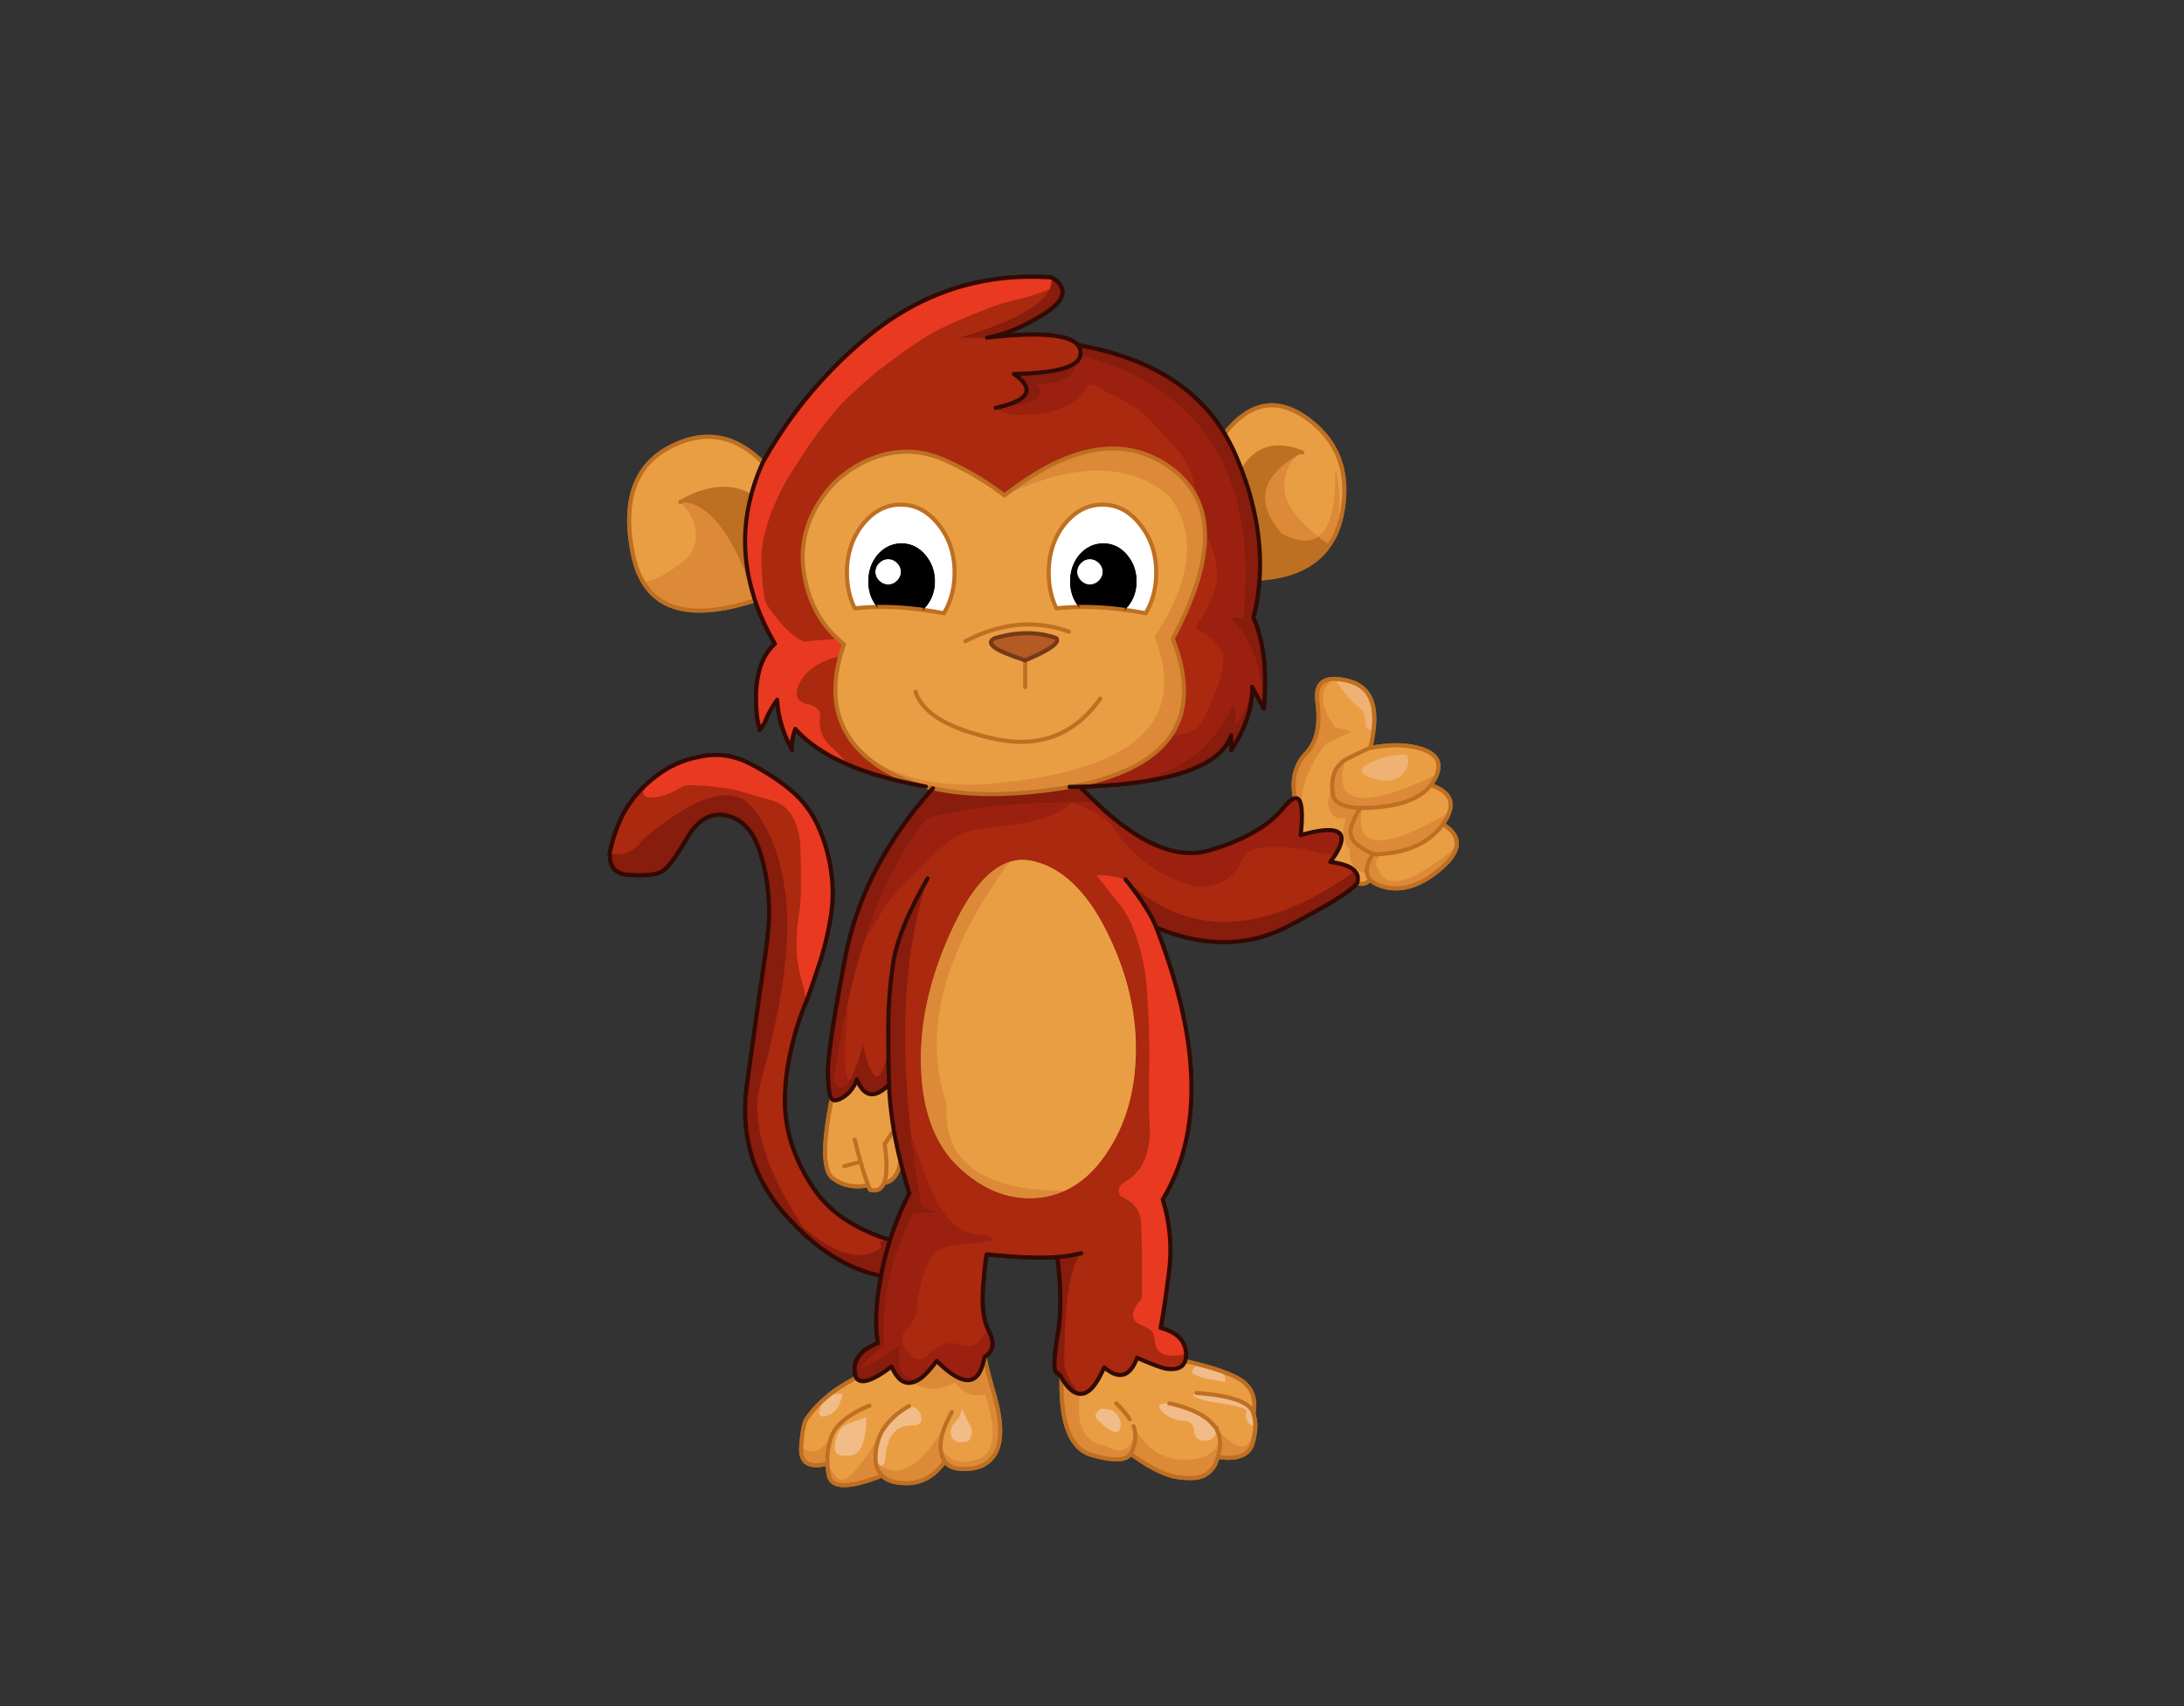 <svg xmlns="http://www.w3.org/2000/svg" width="426.667" height="333.333" viewBox="0 0 426.667 333.333"><rect x="0" y="0" width="426.667" height="333.333" fill="#333333" stroke="none"/><defs><clipPath id="a"><path d="M0 250h320V0H0z"/></clipPath><clipPath id="b"><path d="M0 250h320V0H0z"/></clipPath></defs><g clip-path="url(#a)" transform="matrix(1.333 0 0 -1.333 0 333.333)"><path d="M165.7 37c.547.925.764 1.958.65 3.1v.025-.025c.114-1.142-.103-2.175-.65-3.1m-.125 5.05c-.457.709-1.115 1.483-1.976 2.325.861-.842 1.52-1.616 1.976-2.325m12.9-5.525c.375 1.188.443 2.23.2 3.125-.088.322-.213.63-.375.925.044.196-.039.314-.25.35-1.13 1.576-3.355 2.726-6.675 3.45 3.32-.724 5.545-1.874 6.675-3.45.211-.036.294-.154.25-.35.162-.295.287-.603.375-.925.243-.895.175-1.937-.2-3.125m5.225 6.35c-.046.13-.096.255-.15.375-.647 1.401-3.372 2.285-8.175 2.65 4.803-.365 7.528-1.249 8.175-2.65.054-.12.104-.245.15-.375M127.425 44.05c-3.087-1.299-4.954-2.832-5.6-4.6l-.05-.075.025-.025.025.1c.646 1.768 2.513 3.301 5.6 4.6m5.8-.075c-1.73-.971-3.046-2.197-3.95-3.675a7.948 7.948 0 0 1-.95-3.475 6.104 6.104 0 0 1 .025-1.05c.112-.825.42-1.483.925-1.975-.505.492-.813 1.15-.925 1.975a6.104 6.104 0 0 0-.025 1.05 7.948 7.948 0 0 0 .95 3.475c.904 1.478 2.22 2.704 3.95 3.675m5.225-8.1c-.287.407-.47.924-.55 1.55a3.122 3.122 0 0 0-.05.475c-.05 1.201.325 2.592 1.125 4.175-.8-1.583-1.175-2.974-1.125-4.175.005-.161.021-.319.05-.475.08-.626.263-1.143.55-1.55m-8.9 40.8c.456 1.079.49 2.979.1 5.7l1.35 2.05-1.35-2.05c.39-2.721.356-4.621-.1-5.7m-3.425 3.1l-2.375-.625zm-.85 3.25c.284-1.195.567-2.278.85-3.25.38-1.362.755-2.511 1.125-3.45-.37.939-.745 2.088-1.125 3.45a67.682 67.682 0 0 0-.85 3.25m35.975 64.65c-3.784-5.368-8.984-7.326-15.6-5.875-6.627 1.451-10.452 3.734-11.475 6.85 1.023-3.116 4.848-5.399 11.475-6.85 6.616-1.451 11.816.507 15.6 5.875m-19.775 8.4c5.248 2.723 10.315 3.19 15.2 1.4-4.885 1.79-9.952 1.323-15.2-1.4m8.775-2.8v-3.925 3.925c3.581 1.495 5.106 2.578 4.575 3.25-2.722.974-5.73.974-9.025 0-1.524-.725-.04-1.809 4.45-3.25M128.6 161.1c2.163.03 4.38-.111 6.65-.425a47.913 47.913 0 0 0 3.075-.5c1.044 1.721 1.57 3.704 1.575 5.95.001 2.752-.783 5.103-2.35 7.05-1.532 1.95-3.382 2.925-5.55 2.925-2.155 0-4.013-.975-5.575-2.925-1.53-1.947-2.297-4.298-2.3-7.05.002-1.942.385-3.684 1.15-5.225a39.76 39.76 0 0 0 3.325.2m-28.9 15.375c4.06 2.264 7.51 2.547 10.35.85-2.84 1.697-6.29 1.414-10.35-.85m62.7-95.1c-1.784-2.781-3.892-4.723-6.325-5.825a11.904 11.904 0 0 0-3.85-1.05c-4.117-.413-7.975 1.037-11.575 4.35-3.592 3.31-5.484 8.286-5.675 14.925-.203 6.643 1.414 13.552 4.85 20.725 2.508 5.229 5.225 8.313 8.15 9.25a6.387 6.387 0 0 0 3.325.125c4.225-.921 7.808-4.271 10.75-10.05 2.944-5.782 4.42-11.598 4.424-17.45-.002-5.848-1.36-10.848-4.074-15M209.7 135c-1.41-1.831-4.002-2.915-7.775-3.25 3.773.335 6.364 1.419 7.775 3.25m-8.45-10.075c-.557.162-1.248.545-2.075 1.15-1.14.815-1.499 1.807-1.076 2.975.431 1.175.848 2.042 1.25 2.6-2.492.079-3.834.762-4.024 2.05a7.82 7.82 0 0 0-.075 1.525c.07 1.566.72 2.733 1.95 3.5.112.06.23.118.35.175 1.863.953 2.955 1.461 3.275 1.525-.32-.064-1.412-.572-3.275-1.525a7.609 7.609 0 0 1-.35-.175c-1.23-.767-1.88-1.934-1.95-3.5a7.82 7.82 0 0 1 .075-1.525c.19-1.288 1.532-1.971 4.024-2.05-.402-.558-.819-1.425-1.25-2.6-.423-1.168-.065-2.16 1.076-2.975.827-.605 1.518-.988 2.075-1.15m10.2 4.35a5.896 5.896 0 0 0-.25-.35c-1.885-2.393-4.768-3.735-8.65-4.025a96.54 96.54 0 0 0-.725-.05 2.272 2.272 0 0 0-.575.075c-.757-1.154-1.058-2.12-.9-2.9-.158.78.143 1.746.9 2.9.212-.053.403-.077.575-.075.248.016.49.033.725.05 3.882.29 6.765 1.632 8.65 4.025.088.115.172.231.25.35m-99.65 53a29.38 29.38 0 0 1-1.75-4.95c-1.208-4.66-1.133-9.327.225-14 .111-.412.236-.828.375-1.25-8.232-2.666-13.682-1.791-16.35 2.625-.678 1.105-1.178 2.429-1.5 3.975-1.607 7.731.11 12.973 5.15 15.725 5.053 2.749 9.67 2.041 13.85-2.125M121.9 89c.26-.274.652-.282 1.175-.025a4.551 4.551 0 0 1 1.85 1.575c.267.383.483.816.65 1.3.771-1.911 1.813-2.561 3.125-1.95.496.223 1.03.623 1.6 1.2.013-.401.03-.8.05-1.2.126-1.833.343-3.658.65-5.475.25-1.493.566-2.985.95-4.475-.256-1.962-1.057-3.054-2.4-3.275-.373-.926-1.057-1.251-2.05-.975-.08.196-.163.404-.25.625-2.067-.378-3.809-.019-5.225 1.075-1.416 1.098-1.457 4.964-.125 11.6m3.6-40.875c.633-1.031 2.358-.481 5.175 1.65.78-1.843 1.771-2.627 2.975-2.35.464.1.964.359 1.5.775.653.549 1.362 1.349 2.125 2.4 1.45-1.454 2.683-2.345 3.7-2.675.191-.061.374-.103.55-.125.211-.029.411-.029.6 0 1.084.166 1.801 1.291 2.15 3.375a51.86 51.86 0 0 1 .825-3.375c.136-.534.286-1.076.45-1.625 1.352-4.513 1.377-7.68.075-9.5-.775-1.069-1.859-1.686-3.25-1.85a6.943 6.943 0 0 0-1.6-.025c-.13.001-.264.01-.4.025-.859.115-1.5.465-1.925 1.05-1.587-2.344-3.704-3.401-6.35-3.175-1.26.099-2.203.466-2.825 1.1-4.785-1.88-7.385-1.88-7.8 0a9.742 9.742 0 0 0-.2 1.725c-2.715-.652-3.998.14-3.85 2.375l.05.075a.113.113 0 0 0-.05.025c.156 2.186.415 3.544.775 4.075A15.73 15.73 0 0 0 120.825 45c.182.173.374.339.575.5.584.477 1.21.927 1.875 1.35.395.253.803.494 1.225.725.33.19.663.373 1 .55m48.175 2.45c.783-.177 1.516-.36 2.2-.55a36.245 36.245 0 0 0 2.8-.825 6.52 6.52 0 0 0 .35-.125c1.437-.497 2.495-1.013 3.175-1.55 1.376-1.083 1.876-2.632 1.5-4.65v-.025c.187-.547.278-1.164.274-1.85-.018-.704-.135-1.479-.349-2.325-.487-1.885-2.204-2.602-5.15-2.15a12.59 12.59 0 0 0-.3-.875c-.297-.731-.823-1.322-1.576-1.775-.746-.462-2.054-.57-3.924-.325-1.885.257-4.21 1.407-6.975 3.45-.563-1.029-2.454-1.096-5.675-.2-2.934.814-4.417 4.181-4.45 10.1-.01.397-.01.805 0 1.225a8.7 8.7 0 0 1 .85-1.225c.622-.729 1.238-1.104 1.85-1.125.674-.059 1.34.316 2 1.125.311.386.618.87.925 1.45.21.383.418.817.625 1.3 2.176-1.87 3.784-1.403 4.825 1.4 2.275-1.004 3.758-1.545 4.45-1.625 1.432-.149 2.29.235 2.575 1.15m25.225 70.05c.146.485.138.919-.025 1.3a1.669 1.669 0 0 1-.3.45c-.323.384-.848.692-1.575.925-.567.188-1.249.33-2.05.425.305.406.572.781.8 1.125 1.892 3.102.692 4.169-3.6 3.2a22.915 22.915 0 0 1-1.525-.4c.225 2.135.234 3.643.025 4.525-.154.661-.438.953-.85.875-.543 2.705 0 4.905 1.625 6.6.273.286.514.602.725.95 1.001 1.592 1.31 3.775.925 6.55-.32 2.31.537 3.444 2.575 3.4.587-.011 1.271-.119 2.05-.325 2.893-.759 4.092-3.151 3.6-7.175a20.604 20.604 0 0 0-.475-2.625c3.137.625 5.787.525 7.95-.3 1.83-.708 2.43-1.9 1.8-3.575a5.994 5.994 0 0 0-.5-.975 7.063 7.063 0 0 0-.375-.575c.73-.252 1.322-.552 1.774-.9 1.065-.78 1.373-1.805.926-3.075-.175-.529-.483-1.104-.926-1.725l-.024-.025.024-.025c1.566-.97 2.224-2.07 1.976-3.3-.18-.899-.838-1.866-1.976-2.9-.08-.073-.164-.149-.25-.225-2.956-2.552-5.764-3.46-8.424-2.725-.918.251-1.585.6-2 1.05-.467-.59-1.1-.766-1.9-.525M158.175 161.1c2.164.03 4.38-.111 6.65-.425a47.8 47.8 0 0 0 3.075-.5c1.035 1.721 1.552 3.704 1.55 5.95.001 2.752-.783 5.103-2.35 7.05-1.524 1.95-3.366 2.925-5.525 2.925-2.164 0-4.03-.975-5.6-2.925-1.522-1.947-2.28-4.298-2.275-7.05-.007-1.942.368-3.684 1.125-5.225 1.098.112 2.215.179 3.35.2m-22.5-26.325a24.653 24.653 0 0 0-3.45 1.15c-1.653.689-3.137 1.539-4.45 2.55l.1.15c-.388.232-.77.474-1.15.725-3.433 3.103-4.808 7.078-4.125 11.925.121.838.304 1.704.55 2.6.148.569.323 1.152.525 1.75-.3.248-.592.506-.875.775-2.459 2.258-4.05 5.117-4.775 8.575-.805 3.687-.339 7.162 1.4 10.425 1.82 3.349 4.444 5.766 7.875 7.25 3.813 1.654 7.605 1.612 11.375-.125 2.97-1.31 5.81-3.002 8.525-5.075.192.144.384.286.575.425 9.277 7.108 17.185 8.333 23.725 3.675 1.461-1.051 2.61-2.277 3.45-3.675.26-.429.493-.879.7-1.35.525-1.243.833-2.609.925-4.1.266-4.309-1.3-9.633-4.7-15.975 1.087-2.768 1.637-5.285 1.65-7.55.025-2.595-.65-4.861-2.025-6.8-2.213-3.121-6.23-5.396-12.05-6.825a72.872 72.872 0 0 0-1.375-.3 67.45 67.45 0 0 0-6.35-.95c-3.668-.378-7.018-.452-10.05-.225a36.306 36.306 0 0 0-4.95.725c-.356.078-.706.162-1.05.25m46.375 46.2c1.94 3.423 4.88 4.34 8.825 2.75-3.945 1.59-6.886.673-8.825-2.75a42.861 42.861 0 0 1-1.2 2.925 25.845 25.845 0 0 1-1.376 2.6c3.796 4.816 7.98 5.441 12.551 1.875 4.24-3.301 5.782-7.868 4.625-13.7a13.208 13.208 0 0 0-.7-2.375 7.038 7.038 0 0 0-.125-.325c.018.108.034.217.05.325.594 3.057.544 6.024-.15 8.9.081-4.311-.46-7.278-1.626-8.9a3.956 3.956 0 0 0-.899-.9 26.14 26.14 0 0 1 1.625-1.2 9.57 9.57 0 0 0-2.675-2.675c-1.933-1.306-4.45-2.056-7.55-2.25.221 3.475-.104 7-.975 10.575a43.126 43.126 0 0 1-.526 2.025 45.624 45.624 0 0 1-1.049 3.1" fill="#ea9e44" fill-rule="evenodd"/><path d="M121.8 39.35l-.025.025.05.076-.025-.101m5.975 99.125c-.372.28-.722.572-1.05.875.379-.251.763-.493 1.15-.725zM117.425 38a.147.147 0 0 1 .05-.025l-.05-.074a.817.817 0 0 1 0 .099m78.4 133.975a9.928 9.928 0 0 0-1-1.774c-.505.34-1.047.74-1.625 1.199.334.238.635.538.9.9 1.165 1.623 1.707 4.59 1.625 8.9.694-2.875.744-5.842.15-8.9a12.813 12.813 0 0 0-.05-.325" fill="#dc8a38" fill-rule="evenodd"/><path d="M163.25 135.025a97.815 97.815 0 0 0-4.975-.275h-.05a3.75 3.75 0 0 0-.15 0c-.434-.011-.875-.02-1.325-.025.448.082.889.165 1.325.25.466.097.925.197 1.375.3a32.132 32.132 0 0 1 3.725 0z" fill="#881c0d" fill-rule="evenodd"/><path d="M126.75 112.175l-.05.025.025-.05zM130.3 91.1c-.043.955-.076 2.663-.1 5.125-.012.674-.02 1.4-.025 2.176-.029 3.657.212 7.15.725 10.475.508 3.33 2.192 7.471 5.05 12.425-2.858-4.954-4.542-9.096-5.05-12.425-.513-3.325-.754-6.818-.725-10.475.004-.777.013-1.502.025-2.176.024-2.462.057-4.17.1-5.125m15.625 99.176c4.94 1.092 5.831 2.75 2.675 4.975 4.956.091 8.031.7 9.225 1.825.27.268.437.568.5.9a1.661 1.661 0 0 0 0 0 1.704 1.704 0 0 0-.5-.9c-1.194-1.125-4.269-1.734-9.225-1.825 3.156-2.225 2.264-3.883-2.675-4.975m16.475-108.9c2.714 4.152 4.072 9.152 4.074 15-.004 5.851-1.48 11.668-4.424 17.45-2.942 5.778-6.525 9.13-10.75 10.05a6.387 6.387 0 0 1-3.325-.125c-2.925-.938-5.642-4.022-8.15-9.25-3.436-7.173-5.053-14.082-4.85-20.725.191-6.639 2.083-11.615 5.675-14.926 3.6-3.312 7.458-4.762 11.575-4.349a11.88 11.88 0 0 1 3.85 1.05c2.433 1.102 4.541 3.044 6.325 5.825m2.55 39.8c2.351-2.96 3.851-5.312 4.5-7.05-.649 1.738-2.149 4.09-4.5 7.05m-39.45-73.05c-.109.183-.184.425-.225.724-.245 1.906.88 3.356 3.375 4.351-.396 2.725-.28 5.758.35 9.1.04.253.081.503.125.75a.656.656 0 0 0-.1.05l-.3.05c-5.025 1.146-9.709 4.271-14.05 9.375-4.45 5.241-6.183 11.424-5.2 18.55.975 7.121 1.884 13.563 2.725 19.325.234 1.617.393 3.11.475 4.475.175 3.497-.225 6.846-1.2 10.05-.972 3.204-2.614 5.07-4.925 5.6-2.314.525-4.265-.567-5.85-3.275-1.582-2.707-2.79-4.332-3.625-4.875-.834-.53-2.509-.706-5.025-.526-1.869.121-2.76 1.195-2.675 3.226a22.487 22.487 0 0 0 1.75 5.25 16.22 16.22 0 0 0 3.525 4.7c.332.31.682.61 1.05.9 1.992 1.651 4.217 2.71 6.675 3.175 2.46.594 4.875.32 7.25-.825a33.76 33.76 0 0 0 5.6-3.5c1.95-1.487 3.433-3.27 4.45-5.35a24.181 24.181 0 0 0 2.1-6.925 21.541 21.541 0 0 0 0-6.6 42.86 42.86 0 0 0-1.6-6.8 188.062 188.062 0 0 0-2.025-5.9 19.35 19.35 0 0 1-.325-.775A40.433 40.433 0 0 1 115.8 95.6a31.948 31.948 0 0 1-.775-6.974 20.612 20.612 0 0 1 1.1-6.55 25.72 25.72 0 0 1 3.05-6.1c1.181-1.788 2.723-3.32 4.625-4.6a24.533 24.533 0 0 1 6.65-3.05 43.238 43.238 0 0 0 2.825 6.825 96.124 96.124 0 0 0-1.325 4.8 52.52 52.52 0 0 0-.95 4.475 55.823 55.823 0 0 0-.65 5.475c-.02.4-.037.8-.05 1.2-.57-.577-1.104-.977-1.6-1.2-1.312-.61-2.354.04-3.125 1.95a5.247 5.247 0 0 0-.65-1.3 4.561 4.561 0 0 0-1.85-1.576c-.523-.256-.915-.249-1.175.026-.338.343-.522 1.634-.55 3.875-.03 2.257.82 7.898 2.55 16.925 1.688 8.771 5.963 17.013 12.825 24.725a36.15 36.15 0 0 1 4.95-.725c3.032-.227 6.382-.153 10.05.225a67.45 67.45 0 0 1 5.025.7c.45.006.891.014 1.325.025h.15l.05-.025 2.275-2.225c6.355-6.095 11.897-8.46 16.625-7.1 5.072 1.464 8.73 3.564 10.975 6.3.68.827 1.23 1.277 1.65 1.35.412.078.696-.214.85-.875.21-.882.2-2.39-.025-4.525.546.161 1.054.295 1.525.4 4.292.968 5.492-.099 3.6-3.2a24.69 24.69 0 0 0-.8-1.126c.801-.094 1.483-.236 2.05-.424.727-.233 1.252-.54 1.575-.925.128-.139.228-.289.3-.45.163-.38.171-.815.025-1.3-.707-.917-2.957-2.417-6.75-4.5a157.148 157.148 0 0 0-3.4-1.825c-5.862-3.04-12.295-3.099-19.3-.175 6.551-16.766 6.867-30.058.95-39.875 1.068-3.495 1.376-7.013.925-10.55-.445-3.543-.854-6.3-1.226-8.275 2.411-.628 3.652-1.912 3.726-3.85v-.226a2.306 2.306 0 0 0-.15-.774c-.285-.915-1.143-1.299-2.576-1.15-.69.08-2.174.621-4.449 1.625-1.04-2.803-2.649-3.27-4.825-1.4a15.52 15.52 0 0 0-.625-1.3 9.117 9.117 0 0 0-.925-1.45c-.66-.809-1.326-1.184-2-1.125-.612.021-1.228.396-1.85 1.125a8.641 8.641 0 0 0-.85 1.225c-.047.203-.297.461-.75.775-.44.33-.365 2.255.225 5.775.314 1.863.422 4.062.325 6.6-.1 1.804-.24 3.321-.425 4.55-2.465-.196-5.916-.063-10.35.4-.182-1.013-.332-2.322-.45-3.925-.319-3.127-.103-5.495.65-7.1l-.05-.05.125-.1c.918-1.799.718-3.09-.6-3.875-.349-2.084-1.066-3.209-2.15-3.375a2.078 2.078 0 0 0-.6 0 3.059 3.059 0 0 0-.55.125c-1.017.33-2.25 1.221-3.7 2.674-.763-1.05-1.472-1.85-2.125-2.399-.536-.416-1.036-.675-1.5-.775-1.204-.277-2.196.506-2.975 2.35-2.817-2.132-4.542-2.68-5.175-1.65m1.225 91.225c.328-.303.678-.595 1.05-.875 1.313-1.01 2.797-1.86 4.45-2.55a24.523 24.523 0 0 1 3.45-1.15c-1.553.293-3.028.61-4.425.95-.257.065-.515.132-.775.2-2.365.613-4.49 1.33-6.375 2.15-3.22 1.413-5.738 3.13-7.55 5.15-.477-1.438-.636-2.454-.475-3.05-1.327 2.431-2.05 4.872-2.175 7.325-.907-1.318-1.507-2.418-1.8-3.3l-.75-1.15c-.249.995-.399 1.853-.45 2.575-.407 4.744.485 8.103 2.675 10.075-1.243 2.121-2.218 4.246-2.925 6.375a23.43 23.43 0 0 0-.375 1.25c-1.358 4.672-1.433 9.34-.225 14a29.38 29.38 0 0 0 1.75 4.95c3.897 6.995 8.94 13.078 15.125 18.25 7.926 6.614 16.977 9.572 27.15 8.875.22-.106.412-.223.575-.35 1.88-1.485 1.29-3.177-1.775-5.075-3.068-1.897-5.809-3.03-8.225-3.4 7.574.854 12.016.488 13.325-1.1 10.181-1.774 17.348-6.099 21.5-12.975.5-.827.958-1.694 1.374-2.6.445-.98.845-1.956 1.201-2.925.392-1.037.742-2.07 1.05-3.1.192-.677.368-1.352.525-2.025.871-3.575 1.196-7.1.974-10.575a33.753 33.753 0 0 0-.899-5.775c1.486-3.274 1.995-7.698 1.524-13.275L183.5 149.4c.086-2.914-.93-6.006-3.05-9.275v2.15c-1.346-3.706-6.38-6.056-15.1-7.05a69.605 69.605 0 0 0-2.1-.2l-.075.25a31.693 31.693 0 0 0-3.725 0c5.82 1.43 9.837 3.704 12.05 6.825 1.375 1.938 2.05 4.205 2.025 6.8-.013 2.265-.563 4.782-1.65 7.55 3.4 6.341 4.966 11.666 4.7 15.975-.092 1.49-.4 2.857-.925 4.1-.207.47-.44.921-.7 1.35-.84 1.398-1.989 2.623-3.45 3.675-6.54 4.657-14.448 3.433-23.725-3.675a49.735 49.735 0 0 1-.575-.425c-2.715 2.073-5.556 3.765-8.525 5.075-3.77 1.737-7.562 1.78-11.375.125-3.43-1.484-6.056-3.9-7.875-7.25-1.739-3.263-2.205-6.739-1.4-10.425.725-3.459 2.316-6.317 4.775-8.575.283-.269.575-.528.875-.775a25.645 25.645 0 0 1-.525-1.75 21.354 21.354 0 0 1-.55-2.6c-.683-4.847.692-8.823 4.125-11.925" fill="#aa290f" fill-rule="evenodd"/><path d="M126.75 112.175l-.025-.024-.025.049zm18.125-57.125l-.125.1.05.05a1.05 1.05 0 0 0 .075-.15" fill="#9b200f" fill-rule="evenodd"/><path d="M159.725 168.15c.513-.001.963-.192 1.35-.575.382-.378.574-.82.575-1.325 0-.505-.193-.947-.575-1.325-.387-.382-.837-.574-1.35-.575-.505 0-.947.193-1.325.575-.383.378-.574.82-.575 1.325.001.505.192.947.575 1.325.378.383.82.574 1.325.575m-30.9-.575c.386.383.836.574 1.35.575.505-.001.947-.192 1.325-.575.382-.378.574-.82.575-1.325 0-.505-.193-.947-.575-1.325-.378-.382-.82-.574-1.325-.575-.514 0-.964.193-1.35.575-.383.378-.574.82-.575 1.325.001.505.192.947.575 1.325m6.425-6.9c.085.098.168.198.25.3.98 1.059 1.471 2.35 1.475 3.875-.004 1.529-.496 2.845-1.475 3.95-.934 1.055-2.059 1.58-3.375 1.575-1.31.005-2.453-.52-3.425-1.575-.933-1.105-1.4-2.421-1.4-3.95 0-1.465.432-2.715 1.3-3.75a39.786 39.786 0 0 1-3.325-.2c-.765 1.542-1.148 3.283-1.15 5.225.003 2.753.77 5.103 2.3 7.05 1.562 1.95 3.42 2.925 5.575 2.925 2.168 0 4.018-.975 5.55-2.925 1.568-1.947 2.351-4.297 2.35-7.05-.006-2.246-.53-4.23-1.575-5.95-1.036.203-2.06.37-3.075.5m29.575 0c.085.098.17.198.25.3.971 1.059 1.454 2.35 1.45 3.875.004 1.529-.479 2.845-1.45 3.95-.934 1.055-2.059 1.58-3.375 1.575-1.31.005-2.453-.52-3.425-1.575-.933-1.105-1.4-2.421-1.4-3.95 0-1.465.432-2.715 1.3-3.75a40.364 40.364 0 0 1-3.35-.2c-.757 1.542-1.132 3.283-1.125 5.225-.005 2.753.754 5.103 2.275 7.05 1.57 1.95 3.437 2.925 5.6 2.925 2.16 0 4.001-.975 5.525-2.925 1.567-1.947 2.351-4.297 2.35-7.05.002-2.246-.515-4.23-1.55-5.95-1.036.203-2.06.37-3.075.5" fill="#fff" fill-rule="evenodd"/><path d="M159.725 168.15c-.505-.001-.947-.192-1.325-.575-.383-.378-.574-.82-.575-1.325.001-.505.192-.947.575-1.325.378-.382.82-.574 1.325-.575.513 0 .963.193 1.35.575.382.378.574.82.575 1.325 0 .505-.193.947-.575 1.325-.387.383-.837.574-1.35.575m-30.9-.575c-.383-.378-.574-.82-.575-1.325.001-.505.192-.947.575-1.325.386-.382.836-.574 1.35-.575.505 0 .947.193 1.325.575.382.378.574.82.575 1.325 0 .505-.193.947-.575 1.325-.378.383-.82.574-1.325.575-.514-.001-.964-.192-1.35-.575m6.425-6.9c-2.27.314-4.486.455-6.65.425-.868 1.035-1.3 2.285-1.3 3.75 0 1.529.467 2.845 1.4 3.95.972 1.055 2.114 1.58 3.425 1.575 1.316.005 2.441-.52 3.375-1.575.98-1.105 1.471-2.421 1.475-3.95-.004-1.525-.496-2.816-1.475-3.875a10.449 10.449 0 0 0-.25-.3m29.575 0a44.026 44.026 0 0 1-6.65.425c-.868 1.035-1.3 2.285-1.3 3.75 0 1.529.467 2.845 1.4 3.95.972 1.055 2.114 1.58 3.425 1.575 1.316.005 2.441-.52 3.375-1.575.971-1.105 1.454-2.421 1.45-3.95.004-1.525-.479-2.816-1.45-3.875a9.024 9.024 0 0 0-.25-.3" fill-rule="evenodd"/><path d="M150.25 153.275c-4.49 1.44-5.974 2.525-4.45 3.25 3.295.974 6.303.974 9.025 0 .531-.672-.994-1.755-4.575-3.25" fill="#b45a25" fill-rule="evenodd"/><path d="M125.5 48.125c.633-1.031 2.358-.481 5.175 1.65.78-1.843 1.771-2.627 2.975-2.35.464.1.964.359 1.5.775.653.549 1.362 1.349 2.125 2.4 1.45-1.454 2.683-2.345 3.7-2.675.191-.061.374-.103.55-.125.211-.029.411-.029.6 0 1.084.166 1.801 1.291 2.15 3.375m11.3-3.05c.281-.479.565-.888.85-1.225.622-.729 1.239-1.104 1.85-1.125.674-.059 1.34.316 2 1.125.311.386.619.87.925 1.45.209.383.418.817.625 1.3 2.176-1.87 3.784-1.403 4.825 1.4 2.275-1.004 3.758-1.545 4.45-1.625 1.432-.149 2.291.235 2.575 1.15m-18.725 15.25c1.221.091 2.387.275 3.5.55m-29.325-3.325a38.697 38.697 0 0 0 1.325 5.275M121.9 89c.26-.274.652-.282 1.175-.025a4.551 4.551 0 0 1 1.85 1.575c.267.383.483.816.65 1.3.772-1.911 1.814-2.561 3.125-1.95.496.223 1.029.623 1.6 1.2.013-.401.03-.8.05-1.2a56.13 56.13 0 0 1 .65-5.475c.25-1.493.566-2.985.95-4.475M130.3 91.1c-.043.954-.076 2.662-.1 5.125-.012.673-.02 1.398-.025 2.175-.029 3.658.213 7.15.725 10.475.509 3.329 2.192 7.471 5.05 12.425m27.3 13.725a96.674 96.674 0 0 0-4.975-.275h-.05m0 0a3.75 3.75 0 0 0-.15 0c-.434-.011-.875-.019-1.325-.025m-10.825 55.55c4.939 1.092 5.831 2.75 2.675 4.975 4.956.091 8.031.7 9.225 1.825.27.268.437.568.5.9.061.238.061.496 0 .775-.06.264-.177.506-.35.725m-46.175-17.2a29.38 29.38 0 0 1-1.75-4.95c-1.208-4.66-1.133-9.327.225-14 .111-.412.236-.828.375-1.25m54.3-40.9c2.351-2.961 3.851-5.312 4.5-7.05m-11.175 20.6l2.275-2.225c6.355-6.095 11.897-8.461 16.625-7.1 5.072 1.464 8.73 3.564 10.975 6.3.679.827 1.23 1.277 1.65 1.35.412.078.696-.214.85-.875.209-.882.201-2.39-.025-4.525.546.162 1.055.295 1.525.4 4.292.969 5.493-.098 3.6-3.2a23.625 23.625 0 0 0-.8-1.125c.801-.095 1.484-.237 2.05-.425.728-.233 1.252-.541 1.575-.925.128-.139.228-.289.3-.45.163-.381.171-.815.025-1.3m-87.1 61.65c3.897 6.995 8.939 13.078 15.125 18.25 7.927 6.614 16.977 9.573 27.15 8.875.22-.106.412-.223.575-.35 1.88-1.485 1.289-3.176-1.775-5.075-3.067-1.897-5.809-3.03-8.225-3.4 7.574.855 12.016.488 13.325-1.1 10.181-1.773 17.348-6.099 21.5-12.975m-43.8-51.725c-1.552.293-3.028.61-4.425.95l-.775.2c-2.365.614-4.49 1.33-6.375 2.15-3.221 1.413-5.738 3.13-7.55 5.15-.477-1.437-.635-2.454-.475-3.05-1.326 2.431-2.051 4.872-2.175 7.325-.906-1.318-1.506-2.418-1.8-3.3l-.75-1.15c-.248.995-.398 1.853-.45 2.575-.406 4.745.485 8.103 2.675 10.075-1.243 2.121-2.218 4.246-2.925 6.375M121.9 89c-.338.343-.522 1.634-.55 3.875-.03 2.257.819 7.898 2.55 16.925 1.688 8.771 5.963 17.013 12.825 24.725m-11.225-86.4c-.109.184-.184.425-.225.725-.245 1.905.88 3.355 3.375 4.35-.396 2.725-.279 5.758.35 9.1.04.253.082.503.125.75a.717.717 0 0 0-.1.05l-.3.05c-5.025 1.146-9.708 4.271-14.05 9.375-4.45 5.242-6.183 11.424-5.2 18.55.976 7.121 1.884 13.564 2.725 19.325a53.73 53.73 0 0 1 .475 4.475c.175 3.497-.225 6.847-1.2 10.05-.972 3.204-2.614 5.071-4.925 5.6-2.314.525-4.264-.567-5.85-3.275-1.581-2.707-2.789-4.332-3.625-4.875-.834-.531-2.509-.706-5.025-.525-1.868.12-2.76 1.194-2.675 3.225a22.487 22.487 0 0 0 1.75 5.25 16.22 16.22 0 0 0 3.525 4.7c.332.309.682.609 1.05.9 1.992 1.652 4.217 2.71 6.675 3.175 2.459.594 4.875.319 7.25-.825a33.76 33.76 0 0 0 5.6-3.5c1.95-1.486 3.433-3.27 4.45-5.35a24.181 24.181 0 0 0 2.1-6.925 21.541 21.541 0 0 0 0-6.6 42.713 42.713 0 0 0-1.6-6.8 187.228 187.228 0 0 0-2.025-5.9 20.937 20.937 0 0 1-.325-.775A40.45 40.45 0 0 1 115.8 95.6a31.964 31.964 0 0 1-.775-6.975 20.612 20.612 0 0 1 1.1-6.55 25.695 25.695 0 0 1 3.05-6.1c1.181-1.787 2.723-3.321 4.625-4.6a24.563 24.563 0 0 1 6.65-3.05 43.333 43.333 0 0 0 2.825 6.825 97.524 97.524 0 0 0-1.325 4.8m23.625-31.825c-.047.203-.297.461-.75.775-.44.33-.365 2.255.225 5.775.314 1.863.422 4.062.325 6.6-.1 1.804-.241 3.321-.425 4.55-2.465-.196-5.915-.062-10.35.4-.182-1.013-.331-2.322-.45-3.925-.319-3.127-.103-5.494.65-7.1.029-.049.054-.098.075-.15.918-1.799.718-3.09-.6-3.875m54.625 69.45c-.707-.917-2.957-2.417-6.75-4.5a161.665 161.665 0 0 0-3.4-1.825c-5.861-3.04-12.295-3.099-19.3-.175 6.551-16.766 6.867-30.058.95-39.875 1.068-3.495 1.376-7.013.925-10.55-.445-3.543-.853-6.301-1.225-8.275 2.41-.628 3.651-1.911 3.725-3.85v-.225a2.288 2.288 0 0 0-.15-.775m-10.425 84.45c.723.058 1.423.125 2.1.2 8.72.994 13.754 3.344 15.1 7.05v-2.15c2.119 3.269 3.136 6.361 3.05 9.275l1.725-3.175c.47 5.577-.038 10.002-1.525 13.275.468 1.912.769 3.837.9 5.775m-5.125 21.225c.5-.827.959-1.693 1.375-2.6a43.36 43.36 0 0 0 1.2-2.925m0 0c.392-1.037.742-2.07 1.05-3.1.192-.677.368-1.352.525-2.025.871-3.575 1.196-7.1.975-10.575" fill="none" stroke="#320a04" stroke-width=".6" stroke-linecap="round" stroke-linejoin="round" stroke-miterlimit="3"/><path d="M164.825 160.675c-2.27.314-4.486.456-6.65.425M165.7 37c.547.925.764 1.958.65 3.1v.025a3.788 3.788 0 0 1-.225.9m-.55 1.025c-.457.709-1.115 1.483-1.976 2.325m14.875-7.85c.376 1.188.444 2.23.201 3.126a4.245 4.245 0 0 1-.375.924c.044.197-.039.314-.25.35-1.13 1.576-3.355 2.727-6.675 3.45m12.325-1.5c-.046.13-.096.255-.15.375-.647 1.402-3.372 2.285-8.175 2.65M121.8 39.35a9.93 9.93 0 0 1-.525-3.824m6.15 8.524c-3.087-1.3-4.954-2.832-5.6-4.6m11.4 4.525c-1.73-.971-3.046-2.196-3.95-3.675a7.948 7.948 0 0 1-.95-3.475 6.09 6.09 0 0 1 .025-1.05c.112-.825.42-1.483.925-1.975m-7.475 5.55l.025.1m16.625-3.575c-.287.407-.47.924-.55 1.55a3.122 3.122 0 0 0-.05.476c-.05 1.2.325 2.59 1.125 4.174.218.445.392.787.525 1.025m10.75 110.175v-3.925m-20.7-72.675c.456 1.079.49 2.979.1 5.7l1.35 2.05m-4.875-4.65l-2.375-.624m1.525 3.875c.284-1.196.567-2.28.85-3.25.38-1.363.755-2.512 1.125-3.451m-.525 63.025c.328-.303.678-.594 1.05-.875m0 0c1.313-1.01 2.797-1.861 4.45-2.55a24.784 24.784 0 0 1 3.45-1.15m25.575 12.9c-3.784-5.368-8.984-7.326-15.6-5.875-6.627 1.45-10.452 3.734-11.475 6.85m22.575-13.925c.448.082.89.165 1.325.25.466.097.924.198 1.375.3m-2.7-.55a67.979 67.979 0 0 0-5.025-.7c-3.668-.377-7.018-.452-10.05-.225a36.306 36.306 0 0 0-4.95.725m4.75 21.55c5.248 2.724 10.315 3.19 15.2 1.4m-21.425 3.2c-2.27.314-4.487.456-6.65.425m6.65-.425a47.223 47.223 0 0 0 3.075-.5c1.044 1.72 1.57 3.705 1.575 5.95.001 2.753-.783 5.103-2.35 7.05-1.532 1.95-3.382 2.925-5.55 2.925-2.155 0-4.013-.975-5.575-2.925-1.53-1.947-2.297-4.297-2.3-7.05.002-1.942.385-3.683 1.15-5.225a39.76 39.76 0 0 0 3.325.2m-28.9 15.375c4.06 2.264 7.51 2.548 10.35.85M209.7 135c-1.41-1.831-4.002-2.914-7.775-3.25a24.396 24.396 0 0 0-2.576-.1m1.901-6.725c-.557.162-1.248.545-2.075 1.15-1.14.815-1.499 1.807-1.076 2.975.431 1.175.848 2.042 1.25 2.6-2.492.079-3.834.762-4.024 2.05a7.823 7.823 0 0 0-.075 1.525c.07 1.566.72 2.733 1.95 3.5.112.06.23.118.35.175 1.863.953 2.955 1.462 3.275 1.525m10.625-11.15a5.896 5.896 0 0 0-.25-.35c-1.885-2.393-4.768-3.735-8.65-4.024a62.052 62.052 0 0 0-.725-.051 2.272 2.272 0 0 0-.575.075c-.757-1.153-1.058-2.12-.9-2.9.07-.326.22-.618.45-.874m-90.15 40.924c-8.232-2.666-13.682-1.791-16.35 2.625-.678 1.105-1.178 2.43-1.5 3.975-1.607 7.73.11 12.973 5.15 15.725 5.053 2.749 9.67 2.04 13.85-2.125m24.925-47.75c-.356.078-.706.162-1.05.25M131.95 79.95c-.256-1.962-1.057-3.053-2.4-3.275-.373-.926-1.057-1.251-2.05-.975-.08.197-.163.405-.25.625-2.067-.378-3.809-.02-5.225 1.076-1.416 1.097-1.457 4.963-.125 11.599m22.375-37.825a51.86 51.86 0 0 1 .825-3.375c.136-.534.286-1.076.45-1.625 1.352-4.513 1.377-7.68.075-9.5-.775-1.068-1.859-1.686-3.25-1.85a6.943 6.943 0 0 0-1.6-.025c-.13 0-.264.01-.4.025-.859.116-1.5.465-1.925 1.05-1.587-2.344-3.704-3.401-6.35-3.175-1.26.099-2.203.466-2.825 1.1-4.785-1.88-7.385-1.88-7.8 0a9.742 9.742 0 0 0-.2 1.726c-2.715-.653-3.998.139-3.85 2.375a.817.817 0 0 1 0 .099c.156 2.186.415 3.544.775 4.075A15.699 15.699 0 0 0 120.825 45c.182.173.374.339.575.5.584.477 1.21.927 1.875 1.35.395.253.803.494 1.225.725.33.19.663.373 1 .55m48.175 2.45a46.81 46.81 0 0 0 2.2-.55 36.22 36.22 0 0 0 2.8-.825 6.52 6.52 0 0 0 .35-.125c1.437-.497 2.495-1.013 3.175-1.55 1.376-1.082 1.876-2.632 1.5-4.65v-.025c.187-.547.278-1.164.274-1.85-.018-.704-.135-1.48-.349-2.325-.487-1.885-2.204-2.602-5.15-2.15-.087-.287-.187-.58-.3-.874-.297-.732-.823-1.323-1.576-1.776-.746-.462-2.054-.57-3.924-.325-1.885.257-4.21 1.407-6.975 3.45-.562-1.03-2.454-1.096-5.675-.2-2.934.814-4.417 4.182-4.45 10.1-.01.397-.01.805 0 1.225M189.8 133.05c-.543 2.706 0 4.905 1.625 6.6.273.286.514.603.725.95 1.001 1.593 1.31 3.776.925 6.55-.32 2.31.537 3.444 2.575 3.4.587-.011 1.271-.12 2.05-.325 2.893-.76 4.092-3.151 3.6-7.175a20.604 20.604 0 0 0-.475-2.625c3.137.625 5.787.525 7.95-.3 1.83-.708 2.43-1.9 1.8-3.575a6.035 6.035 0 0 0-.5-.975 7.427 7.427 0 0 0-.375-.575c.73-.252 1.322-.552 1.774-.9 1.065-.78 1.373-1.805.926-3.075-.175-.53-.483-1.104-.926-1.725l-.024-.025.024-.025c1.566-.97 2.224-2.07 1.976-3.3-.18-.9-.838-1.866-1.976-2.9l-.25-.225c-2.956-2.551-5.764-3.46-8.424-2.725-.918.25-1.585.6-2 1.05-.467-.59-1.1-.766-1.9-.525m-34.075 40.05a47.113 47.113 0 0 0 3.075-.5c1.035 1.72 1.552 3.705 1.55 5.95.001 2.753-.783 5.103-2.35 7.05-1.524 1.95-3.366 2.925-5.525 2.925-2.164 0-4.03-.975-5.6-2.925-1.522-1.947-2.28-4.297-2.275-7.05-.007-1.942.368-3.683 1.125-5.225 1.098.112 2.215.179 3.35.2m-31.45-21.75c-3.433 3.103-4.808 7.078-4.125 11.925.121.838.304 1.705.55 2.6.148.57.323 1.153.525 1.75-.3.248-.592.507-.875.775-2.459 2.258-4.05 5.117-4.775 8.575-.805 3.687-.339 7.162 1.4 10.425 1.82 3.349 4.444 5.766 7.875 7.25 3.813 1.654 7.605 1.612 11.375-.125 2.97-1.31 5.81-3.002 8.525-5.075.192.144.384.286.575.425 9.277 7.108 17.185 8.333 23.725 3.675 1.461-1.051 2.61-2.276 3.45-3.675.26-.43.493-.88.7-1.35.525-1.243.833-2.61.925-4.1.266-4.31-1.3-9.633-4.7-15.975 1.087-2.768 1.637-5.285 1.65-7.55.025-2.595-.65-4.861-2.025-6.8-2.213-3.121-6.23-5.396-12.05-6.825m22.6 45.7c1.94 3.424 4.88 4.34 8.825 2.75m-6.276-18.45c3.101.194 5.618.944 7.551 2.25a9.57 9.57 0 0 1 2.675 2.675 9.972 9.972 0 0 1 1 1.775c.044.107.086.216.125.325.296.73.53 1.52.7 2.375 1.157 5.832-.385 10.399-4.625 13.7-4.57 3.566-8.755 2.94-12.55-1.875" fill="none" stroke="#be6f21" stroke-width=".6" stroke-linecap="round" stroke-linejoin="round" stroke-miterlimit="3"/><path d="M159.725 168.15c.513-.001.963-.192 1.35-.575.382-.378.574-.82.575-1.325 0-.505-.193-.947-.575-1.325-.387-.382-.837-.574-1.35-.575-.505 0-.947.193-1.325.575-.383.378-.574.82-.575 1.325.001.505.192.947.575 1.325.378.383.82.574 1.325.575zm-30.9-.575c.386.383.836.574 1.35.575.505-.001.947-.192 1.325-.575.382-.378.574-.82.575-1.325 0-.505-.193-.947-.575-1.325-.378-.382-.82-.574-1.325-.575-.514 0-.964.193-1.35.575-.383.378-.574.82-.575 1.325.001.505.192.947.575 1.325zm-.225-6.475c-.868 1.035-1.3 2.285-1.3 3.75 0 1.529.467 2.845 1.4 3.95.972 1.055 2.114 1.58 3.425 1.575 1.316.005 2.441-.52 3.375-1.575.98-1.105 1.471-2.421 1.475-3.95-.004-1.525-.496-2.816-1.475-3.875a10.449 10.449 0 0 0-.25-.3m22.925.425c-.868 1.035-1.3 2.285-1.3 3.75 0 1.529.467 2.845 1.4 3.95.972 1.055 2.114 1.58 3.425 1.575 1.316.005 2.441-.52 3.375-1.575.971-1.105 1.454-2.421 1.45-3.95.004-1.525-.479-2.816-1.45-3.875a9.024 9.024 0 0 0-.25-.3" fill="none" stroke="#000" stroke-width=".1" stroke-linecap="round" stroke-linejoin="round" stroke-miterlimit="3"/><path d="M150.25 153.275c3.581 1.495 5.106 2.578 4.575 3.25-2.722.974-5.73.974-9.025 0-1.524-.725-.04-1.81 4.45-3.25z" fill="none" stroke="#743a18" stroke-width=".6" stroke-linecap="round" stroke-linejoin="round" stroke-miterlimit="3"/></g><g clip-path="url(#b)" transform="matrix(1.333 0 0 -1.333 0 333.333)"><path d="M147.975 123.75c-2.925-.938-5.642-4.021-8.15-9.25-3.436-7.173-5.053-14.082-4.85-20.725.191-6.639 2.083-11.615 5.675-14.925 3.6-3.313 7.458-4.763 11.575-4.35 1.365.14 2.648.489 3.85 1.05 2.433 1.102 4.541 3.044 6.325 5.825 2.714 4.152 4.073 9.152 4.075 15-.005 5.852-1.48 11.668-4.425 17.45-2.942 5.779-6.525 9.129-10.75 10.05a6.388 6.388 0 0 1-3.325-.125m-21.25 15.6c.328-.303.678-.595 1.05-.875 1.313-1.011 2.797-1.861 4.45-2.55a24.653 24.653 0 0 1 3.45-1.15c-1.553.293-3.028.61-4.425.95l-.775.2c-2.365.614-4.49 1.33-6.375 2.15a11.84 11.84 0 0 1-1.95 2.225c-1.528 1.236-2.186 2.811-1.975 4.725.133.926-.475 1.535-1.825 1.825-1.36.296-1.853 1.079-1.475 2.35.427 1.233 1.194 2.233 2.3 3a10.198 10.198 0 0 0 3.975 1.675 21.354 21.354 0 0 1-.55-2.6c-.683-4.847.692-8.822 4.125-11.925m3.725-71.025c-1.055-.09-1.538-.231-1.45-.425.082-.222.148-.439.2-.65-2.75-2.208-6.583-1.232-11.5 2.925-5.828 8.912-7.86 16.137-6.1 21.675 2.988 10.893 4.205 19.452 3.65 25.675-.54 6.21-2.232 10.968-5.075 14.275-2.852 3.309-8.119 1.759-15.8-4.65-1.523-2.06-3.19-2.752-5-2.075a22.487 22.487 0 0 0 1.75 5.25 16.22 16.22 0 0 0 3.525 4.7c-.874-1.598-.183-2.165 2.075-1.7a9.957 9.957 0 0 1 2.85 1.2c.465.298 1.015.448 1.65.45a46.641 46.641 0 0 0 4.9-.4c.72-.082 1.503-.248 2.35-.5l4.45-1.275c1.532-.422 2.64-1.288 3.325-2.6.676-1.398 1.035-2.923 1.075-4.575.038-1.65.054-3.3.05-4.95a24.894 24.894 0 0 0-.3-4.725 26.362 26.362 0 0 1-.325-4.825c.038-1.655.288-3.247.75-4.775.326-1.044.542-2.095.65-3.15a19.35 19.35 0 0 1-.325-.775A40.45 40.45 0 0 1 115.8 95.6a31.964 31.964 0 0 1-.775-6.975 20.612 20.612 0 0 1 1.1-6.55 25.695 25.695 0 0 1 3.05-6.1c1.181-1.788 2.723-3.321 4.625-4.6a24.563 24.563 0 0 1 6.65-3.05m43.225-17.75c-.284-.915-1.143-1.299-2.575-1.15-.692.08-2.175.621-4.45 1.625-1.04-2.803-2.649-3.27-4.825-1.4a15.342 15.342 0 0 0-.625-1.3 9.13 9.13 0 0 0-.925-1.45c-.66-.809-1.326-1.184-2-1.125-1.296 1.457-2.063 2.849-2.3 4.175-.008 9.137.817 14.612 2.475 16.425a21.107 21.107 0 0 0-3.5-.55c-2.465-.196-5.915-.062-10.35.4-.182-1.013-.332-2.322-.45-3.925-.319-3.127-.103-5.494.65-7.1a3.629 3.629 0 0 1-.575-.725c-.895-1.658-2.128-2.149-3.7-1.475-.595.258-1.253.283-1.975.075-.762-.208-1.546-.691-2.35-1.45-1.1-1.146-2.2-1.021-3.3.375-1.014 1.273-.988 2.398.075 3.375.84.802 1.298 1.752 1.375 2.85.128 1.184.32 2.326.575 3.425a16.45 16.45 0 0 0 1.15 3.45 4.04 4.04 0 0 0 1.15 1.525 4.16 4.16 0 0 0 1.65.75c.633.126 1.267.209 1.9.25a68.23 68.23 0 0 1 4.85.65c-.43.462-1.03.712-1.8.75-1.688.091-3.08.692-4.175 1.8a13.377 13.377 0 0 0-2.75 3.925 45.485 45.485 0 0 0-1.7 4.2 294.25 294.25 0 0 0-1.675 4.7c-.169 1.49-.31 2.956-.425 4.4-1.125 12.974-.174 24.057 2.85 33.25-2.858-4.954-4.54-9.096-5.05-12.425-.512-3.325-.754-6.817-.725-10.475.005-.777.013-1.502.025-2.175-1.073-5.453-2.314-5.236-3.725.65-.74-2.626-1.432-4.418-2.075-5.375a6.017 6.017 0 0 0-.475 1.7c-.17 1.694-.17 3.301 0 4.825.134 1.651.226 3.259.275 4.825.352 1.625.727 3.2 1.125 4.725a98.47 98.47 0 0 0 1.375 4.625l.025-.05a358.554 358.554 0 0 0 2.425 4.125 17.533 17.533 0 0 0 2.925 3.7l3.425 3.425a35.144 35.144 0 0 0 3.45 3.25c1.141.926 2.558 1.535 4.25 1.825a93.66 93.66 0 0 0 4.825.65c1.655.206 3.288.54 4.9 1a10.544 10.544 0 0 1 4.1 2.3v.025h.025c3.315-1.175 5.416-2.474 6.3-3.9a15.45 15.45 0 0 1 2.925-3.5 28.359 28.359 0 0 1 3.75-2.85 18.934 18.934 0 0 1 4.15-1.8c1.475-.424 2.91-.383 4.3.125 1.491.556 2.557 1.514 3.2 2.875.721 1.567 1.888 2.392 3.5 2.475 1.65.085 3.3.044 4.95-.125a8.7 8.7 0 0 0 1.65-.325c.978-.339 2.253-.572 3.825-.7.024.068.075.11.15.125a23.625 23.625 0 0 0-.8-1.125c.801-.095 1.483-.237 2.05-.425.727-.233 1.252-.541 1.575-.925-2.199-1.57-4.34-2.896-6.425-3.975-10.525-5.417-19.592-4.491-27.2 2.775-1.7.463-3.126.671-4.275.625 1.105-1.393 2.146-2.701 3.125-3.925.974-1.188 1.758-2.547 2.35-4.075a25.02 25.02 0 0 0 1.325-4.525c.343-1.562.56-3.145.65-4.75l.25-4.975c.046-1.609.071-3.217.075-4.825a171.314 171.314 0 0 1-.075-4.7 97.14 97.14 0 0 1 .125-4.975c.088-1.648-.12-3.19-.625-4.625-.593-1.569-1.609-2.777-3.05-3.625-.72-.427-.995-.961-.825-1.6.035-.293.22-.502.55-.625 1.654-.763 2.547-1.971 2.675-3.625a99.48 99.48 0 0 0 .125-4.975V59.75c-1.78-1.99-1.74-3.323.125-4 1.105-.426 1.68-1.043 1.725-1.85.04-1.948 1.181-2.773 3.425-2.475.401.041.802.091 1.2.15v-.225a2.288 2.288 0 0 0-.15-.775M171.5 142.1c1.375 1.939 2.05 4.205 2.025 6.8-.013 2.265-.563 4.782-1.65 7.55 3.4 6.342 4.966 11.666 4.7 15.975.025-.129.051-.262.075-.4a16.75 16.75 0 0 0 1.575-4.575 8.133 8.133 0 0 0-.5-4.7 19.605 19.605 0 0 0-2.3-4.25c-.255-.386-.213-.644.125-.775 1.484-.635 2.651-1.652 3.5-3.05.176-.295.268-.653.275-1.075a16.674 16.674 0 0 0-1.1-4.775 45.742 45.742 0 0 0-1.975-4.375c-.544-1.023-1.428-1.665-2.65-1.925l-2.1-.425m4.15 34.425c-.207.471-.44.921-.7 1.35-.84 1.398-1.989 2.624-3.45 3.675-6.54 4.658-14.448 3.433-23.725-3.675a49.735 49.735 0 0 1-.575-.425c-2.715 2.073-5.556 3.765-8.525 5.075-3.77 1.737-7.562 1.779-11.375.125-3.43-1.484-6.055-3.901-7.875-7.25-1.739-3.263-2.205-6.738-1.4-10.425.725-3.458 2.316-6.317 4.775-8.575h-.075a66.699 66.699 0 0 1-4.825-.375 7.08 7.08 0 0 0-2.1 1.325 20.97 20.97 0 0 0-3.05 3.55 4.21 4.21 0 0 0-.775 1.925 43.812 43.812 0 0 0-.375 4.75c-.042 1.613.15 3.164.575 4.65a29.532 29.532 0 0 0 1.65 4.575 30.925 30.925 0 0 0 2.35 4.325 138.03 138.03 0 0 0 2.725 4.125 80.46 80.46 0 0 0 3 3.95 27.488 27.488 0 0 0 3.25 3.425 66.025 66.025 0 0 0 3.675 3.2 96.674 96.674 0 0 0 3.575 2.65 58.444 58.444 0 0 0 4 2.625 38.925 38.925 0 0 0 4 1.975c1.403.592 2.87 1.183 4.4 1.775 1.433.547 2.866.989 4.3 1.325 1.7.381 3.283.889 4.75 1.525-1.09-2.469-5.49-4.844-13.2-7.125h4c7.574.855 12.016.488 13.325-1.1.173-.219.29-.461.35-.725a1.661 1.661 0 0 0 0-.775 1.704 1.704 0 0 0-.5-.9c-1.194-1.125-4.269-1.734-9.225-1.825 3.156-2.225 2.264-3.883-2.675-4.975 1.064-.757 2.53-1.09 4.4-1 1.736.038 3.303.288 4.7.75 1.614.51 2.89 1.402 3.825 2.675.205.258.388.517.55.775.22.296.544.338.975.125a132.18 132.18 0 0 1 4.25-2.225c1.53-.764 2.805-1.697 3.825-2.8A339.114 339.114 0 0 1 171.8 185a13.493 13.493 0 0 0 2.5-3.625 16.606 16.606 0 0 0 1.25-4.575c.03-.088.063-.179.1-.275" fill="#aa290f" fill-rule="evenodd"/><path d="M118.15 103.2a15.943 15.943 0 0 1-.65 3.15 17.851 17.851 0 0 0-.75 4.775c-.04 1.608.068 3.217.325 4.825a24.89 24.89 0 0 1 .3 4.725c.004 1.65-.012 3.3-.05 4.95-.04 1.652-.4 3.177-1.075 4.575-.684 1.312-1.793 2.178-3.325 2.6l-4.45 1.275c-.847.251-1.63.418-2.35.5a46.641 46.641 0 0 1-4.9.4c-.635-.002-1.185-.152-1.65-.45a9.89 9.89 0 0 0-2.85-1.2c-2.258-.465-2.95.102-2.075 1.7.332.31.682.61 1.05.9 1.992 1.651 4.217 2.71 6.675 3.175 2.459.594 4.876.32 7.25-.825a33.76 33.76 0 0 0 5.6-3.5c1.95-1.487 3.433-3.27 4.45-5.35a24.181 24.181 0 0 0 2.1-6.925 21.541 21.541 0 0 0 0-6.6 42.75 42.75 0 0 0-1.6-6.8 185.518 185.518 0 0 0-2.025-5.9m55.675-51.625a25.36 25.36 0 0 0-1.2-.15c-2.244-.298-3.386.527-3.425 2.475-.045.807-.62 1.424-1.725 1.85-1.865.677-1.906 2.01-.125 4v6.225a97.15 97.15 0 0 1-.125 4.975c-.128 1.653-1.021 2.861-2.675 3.625-.331.123-.515.332-.55.625-.17.64.105 1.173.825 1.6 1.44.848 2.457 2.056 3.05 3.625.505 1.435.713 2.977.625 4.625a97.14 97.14 0 0 0-.125 4.975c.004 1.567.028 3.133.075 4.7a184.918 184.918 0 0 1-.075 4.825l-.25 4.975a29.919 29.919 0 0 1-.65 4.75 25.043 25.043 0 0 1-1.325 4.525c-.592 1.528-1.375 2.886-2.35 4.075-.98 1.223-2.02 2.532-3.125 3.925 1.149.046 2.574-.162 4.275-.625 2.35-2.96 3.85-5.312 4.5-7.05 6.55-16.766 6.867-30.058.95-39.875 1.068-3.495 1.376-7.013.925-10.55-.445-3.543-.853-6.3-1.225-8.275 2.41-.628 3.65-1.912 3.725-3.85m-50.675 102.3a10.213 10.213 0 0 1-3.975-1.675c-1.106-.767-1.873-1.767-2.3-3-.377-1.27.114-2.054 1.475-2.35 1.35-.29 1.958-.899 1.825-1.825-.211-1.914.448-3.489 1.975-4.725a11.84 11.84 0 0 0 1.95-2.225c-3.221 1.413-5.738 3.13-7.55 5.15-.477-1.438-.635-2.454-.475-3.05-1.326 2.431-2.051 4.872-2.175 7.325-.906-1.318-1.506-2.418-1.8-3.3l-.75-1.15c-.248.995-.398 1.853-.45 2.575-.406 4.744.485 8.103 2.675 10.075-1.243 2.121-2.218 4.246-2.925 6.375a23.43 23.43 0 0 0-.375 1.25c-1.357 4.672-1.433 9.34-.225 14a29.38 29.38 0 0 0 1.75 4.95c3.897 6.995 8.939 13.078 15.125 18.25 7.927 6.614 16.977 9.572 27.15 8.875a2.936 2.936 0 0 0-.225-1.7 26.466 26.466 0 0 0-4.75-1.525 33.502 33.502 0 0 1-4.3-1.325 157.882 157.882 0 0 1-4.4-1.775 39.026 39.026 0 0 1-4-1.975 59.454 59.454 0 0 1-4-2.625 97.524 97.524 0 0 1-3.575-2.65 66.389 66.389 0 0 1-3.675-3.2 27.635 27.635 0 0 1-3.25-3.425 81.738 81.738 0 0 1-3-3.95 138.03 138.03 0 0 1-2.725-4.125 30.981 30.981 0 0 1-2.35-4.325 29.532 29.532 0 0 1-1.65-4.575 15.426 15.426 0 0 1-.575-4.65c.04-1.605.165-3.188.375-4.75a4.21 4.21 0 0 1 .775-1.925 20.97 20.97 0 0 1 3.05-3.55 7.08 7.08 0 0 1 2.1-1.325c1.396.167 3.005.292 4.825.375h.075c.284-.269.576-.528.875-.775a25.645 25.645 0 0 1-.525-1.75" fill="#e93921" fill-rule="evenodd"/><path d="M165.575 42.05c-.457.709-1.115 1.483-1.976 2.325.861-.842 1.52-1.616 1.976-2.325m12.725-1.425c.044.163-.039.264-.25.3-1.13 1.576-3.355 2.727-6.675 3.45-1.529.037-1.87-.372-1.026-1.224a4.38 4.38 0 0 1 1.976-1.125 3.006 3.006 0 0 1 1.075-.201c1.021-.046 1.554-.538 1.6-1.475.084-1.013.634-1.496 1.65-1.45 1.001.039 1.552.597 1.65 1.675zm-50.875 3.425c-3.087-1.3-4.954-2.832-5.6-4.6.646 1.768 2.513 3.3 5.6 4.6m14.625-2.675c-.38.725-.738 1.49-1.075 2.3-.088-.806-.429-1.506-1.025-2.1-.638-.682-.788-1.408-.45-2.174.177-.382.501-.616.975-.701a4.117 4.117 0 0 1 1.25.076c.176.04.31.165.4.375.42.762.395 1.503-.075 2.224m18.9.5a9.211 9.211 0 0 1 1.774-1.4c.975-.551 1.484-.318 1.526.7.002.854-.357 1.536-1.075 2.05-.346.21-.946.335-1.8.375-.926-.554-1.068-1.128-.425-1.725m-34.825 37.9l-2.375-.624zm-.85 3.25c.284-1.195.567-2.278.85-3.25.38-1.362.755-2.511 1.125-3.45-.37.939-.745 2.088-1.125 3.45a67.068 67.068 0 0 0-.85 3.25m4.275-6.35c.456 1.079.49 2.979.1 5.7l1.35 2.05-1.35-2.05c.39-2.721.356-4.621-.1-5.7m31.7 71c-3.784-5.368-8.984-7.326-15.6-5.875-6.627 1.45-10.452 3.734-11.475 6.85 1.023-3.116 4.848-5.4 11.475-6.85 6.616-1.451 11.816.507 15.6 5.875m-19.775 8.4c5.248 2.724 10.315 3.19 15.2 1.4-4.885 1.79-9.952 1.324-15.2-1.4m8.775-2.8v-3.925 3.925c3.581 1.495 5.106 2.578 4.575 3.25-2.722.974-5.73.974-9.025 0-1.524-.725-.04-1.808 4.45-3.25M128.6 161.1c2.163.03 4.38-.111 6.65-.425a47.223 47.223 0 0 0 3.075-.5c1.044 1.72 1.57 3.705 1.575 5.95.001 2.753-.783 5.103-2.35 7.05-1.532 1.95-3.382 2.925-5.55 2.925-2.155 0-4.013-.975-5.575-2.925-1.53-1.947-2.297-4.297-2.3-7.05.002-1.942.385-3.683 1.15-5.225a39.76 39.76 0 0 0 3.325.2m27.475-85.55c-12.104.007-17.879 4.23-17.325 12.675-3.586 10.482-.51 22.324 9.225 35.525a6.387 6.387 0 0 0 3.325.125c4.225-.921 7.808-4.271 10.75-10.05 2.944-5.782 4.42-11.598 4.424-17.45-.002-5.847-1.36-10.847-4.074-15-1.784-2.781-3.892-4.722-6.325-5.825M110.05 177.325c-2.84 1.698-6.29 1.414-10.35-.85 1.445-1.396 2.211-3.005 2.3-4.825-.002-1.567-.619-2.86-1.85-3.875a24.854 24.854 0 0 0-3.425-2.225 11.64 11.64 0 0 0-2.425-.85c-.678 1.105-1.178 2.43-1.5 3.975-1.607 7.73.11 12.973 5.15 15.725 5.053 2.749 9.67 2.04 13.85-2.125a29.38 29.38 0 0 1-1.75-4.95M121.9 89c.26-.274.652-.282 1.175-.025a4.551 4.551 0 0 1 1.85 1.575c.267.383.483.816.65 1.3.771-1.91 1.813-2.561 3.125-1.95.496.223 1.03.624 1.6 1.2.013-.401.03-.8.05-1.2.126-1.832.343-3.658.65-5.475.25-1.493.566-2.984.95-4.475-.256-1.962-1.057-3.053-2.4-3.275-.373-.926-1.057-1.251-2.05-.975-.08.197-.163.405-.25.625-2.067-.378-3.809-.02-5.225 1.076-1.416 1.097-1.457 4.963-.125 11.599m2.6-47.55c-.8-.296-1.367-.804-1.7-1.525a5.379 5.379 0 0 1-.45-2.175c.04-.596.398-.937 1.075-1.025a5.726 5.726 0 0 1 1.2 0c.762.09 1.312.54 1.65 1.35.298.716.49 1.475.575 2.275.068.659.11 1.317.125 1.975-.974-.334-1.798-.626-2.475-.875m-3.1 4.05c.584.477 1.21.927 1.875 1.35.395.253.803.494 1.225.725.33.19.663.373 1 .55.633-1.031 2.358-.481 5.175 1.65.78-1.843 1.771-2.626 2.975-2.35 2.041-1.232 4.141-1.232 6.3 0 1.182-1.602 2.648-2.176 4.4-1.725 1.782-5.528 1.432-8.703-1.05-9.525-2.497-.823-4.314-.248-5.45 1.726-.05 1.2.325 2.59 1.125 4.174-3.5-6.503-6.775-8.802-9.825-6.9.42.236.628.694.625 1.375.045.592.153 1.184.325 1.775a3.991 3.991 0 0 0 1.275 2.1c.636.509 1.377.742 2.225.7 1.102-.046 1.57.396 1.4 1.325-.168.89-.759 1.399-1.775 1.525-1.73-.971-3.046-2.196-3.95-3.675-3.496-6.034-5.788-8.218-6.875-6.55l-1.125 1.776a9.93 9.93 0 0 0 .525 3.824l.025.1c-1.467-2.182-2.934-2.666-4.4-1.45.156 2.186.415 3.544.775 4.075A15.699 15.699 0 0 0 120.825 45c-.342-.438-.575-.971-.7-1.6-.214-.847.144-1.122 1.075-.825.766.216 1.34.708 1.725 1.475a7.82 7.82 0 0 1 .525 1.726 7.42 7.42 0 0 1-2.05-.276m62.275-4.45c-.26-3.793-2.052-3.951-5.375-.475.162-.295.287-.603.375-.924-.04-1.61-.866-2.666-2.475-3.176-4.359-1.148-7.718.369-10.075 4.55.118-.317.193-.617.224-.9V40.1c-.636-2.65-2.12-3.283-4.449-1.9-3.035.496-4.243 3.02-3.625 7.576.674-.06 1.34.315 2 1.125.311.385.618.869.925 1.449.21.384.418.817.625 1.3 2.176-1.87 3.784-1.403 4.825 1.4 2.275-1.004 3.758-1.545 4.45-1.625 1.432-.148 2.29.235 2.575 1.15a46.81 46.81 0 0 0 2.2-.55c-.765-.166-1.149-.567-1.15-1.2.854-.511 1.688-.812 2.5-.9a38.105 38.105 0 0 0 2.35-.45c.041.639-.15 1.173-.575 1.6-.214-.086-.322-.044-.325.125a6.52 6.52 0 0 0 .35-.125c1.437-.497 2.495-1.013 3.175-1.55 1.376-1.082 1.876-2.632 1.5-4.65-.046.13-.096.255-.15.375-.647 1.402-3.372 2.285-8.175 2.65-.723-.253-.598-.53.375-.825a10.25 10.25 0 0 1 2.1-.525c.804-.125 1.587-.25 2.35-.375a15.33 15.33 0 0 0 2.225-.625c.211-.09.294-.265.25-.524-.17-1.02.146-1.677.95-1.976zm29.775 84.9a55.53 55.53 0 0 0-1.976-1.575c-5.366-4.04-8.54-4.556-9.524-1.55-.523.53-.324 1.223.6 2.076 3.882.289 6.765 1.63 8.65 4.024.088.115.172.23.25.35l.024-.025c1.566-.97 2.224-2.07 1.976-3.3m-13.825 5.7a21.26 21.26 0 0 1 2.3.1c3.773.336 6.364 1.419 7.775 3.25.73-.252 1.322-.552 1.774-.9 1.065-.78 1.373-1.805.926-3.075a306.63 306.63 0 0 0-.926-.55c-9.014-5.145-12.964-4.754-11.849 1.175m-4.375 3.575l-.625-2.875c.297-1.808 1.172-2.524 2.625-2.15-.645-2.22-.437-3.77.625-4.65-.316-1.887.51-3.062 2.474-3.524.07-.327.22-.62.451-.875-.467-.591-1.1-.767-1.9-.526.146.486.138.919-.025 1.3a1.653 1.653 0 0 1-.3.45c-.323.384-.848.693-1.575.925-.567.188-1.249.33-2.05.425.305.406.572.78.8 1.125 1.892 3.102.692 4.169-3.6 3.2a22.915 22.915 0 0 1-1.525-.4c.225 2.135.234 3.644.025 4.525.107 1.854.607 3.679 1.5 5.475.576 1.153 1.32 2.295 2.225 3.425l3.75 1.775-2.475.65c-2.358 3.407-2.358 5.757 0 7.05 1.15-1.865 2.382-3.307 3.7-4.325.504-.421.754-1.095.75-2.025-.003-.913.397-1.296 1.2-1.15a20.604 20.604 0 0 0-.475-2.625c3.137.625 5.787.525 7.95-.3 1.83-.708 2.43-1.9 1.8-3.575-10.933-5.218-15.39-4.493-13.375 2.175.112.06.23.118.35.175 1.863.953 2.955 1.462 3.275 1.525-.32-.063-1.412-.572-3.275-1.525a7.609 7.609 0 0 1-.35-.175c-1.23-.767-1.88-1.934-1.95-3.5m10.55 4.25c-1.81-.083-3.395-.441-4.75-1.075-2.079-.973-1.996-1.798.25-2.475 1.908-.555 3.35-.305 4.325.75.513.515.77 1.156.775 1.925-.059.38-.142.67-.25.875a6.803 6.803 0 0 0-.35 0M158.175 161.1c2.164.03 4.38-.111 6.65-.425a47.113 47.113 0 0 0 3.075-.5c1.035 1.72 1.552 3.705 1.55 5.95.001 2.753-.783 5.103-2.35 7.05-1.524 1.95-3.366 2.925-5.525 2.925-2.164 0-4.03-.975-5.6-2.925-1.522-1.947-2.28-4.297-2.275-7.05-.007-1.942.368-3.683 1.125-5.225 1.098.112 2.215.179 3.35.2m-35.025-7.225c.148.57.323 1.153.525 1.75-.3.248-.592.507-.875.775-2.459 2.258-4.05 5.117-4.775 8.575-.805 3.687-.339 7.162 1.4 10.425 1.82 3.349 4.444 5.766 7.875 7.25 3.813 1.654 7.605 1.612 11.375-.125 2.97-1.31 5.81-3.002 8.525-5.075 10.252 4.838 18.27 4.838 24.05 0 4.191-5.333 3.51-12.242-2.05-20.725 3.957-10.021-.368-16.612-12.975-19.775-3.34-.838-7.257-1.438-11.75-1.8a55.969 55.969 0 0 0-1.525-.075 57.612 57.612 0 0 0-1.95 0c-5.387.113-10.146 1.538-14.275 4.275-3.433 3.103-4.808 7.078-4.125 11.925.121.838.304 1.705.55 2.6m58.9 27.1a42.861 42.861 0 0 1-1.2 2.925 25.737 25.737 0 0 1-1.376 2.6c3.796 4.816 7.98 5.44 12.551 1.875 4.24-3.301 5.782-7.868 4.625-13.7a13.208 13.208 0 0 0-.7-2.375 7.507 7.507 0 0 0-.125-.325c.018.109.034.217.05.325.594 3.058.544 6.024-.15 8.9.081-4.311-.46-7.277-1.626-8.9a3.956 3.956 0 0 0-.899-.9c-.474.4-.974.842-1.5 1.325a13.778 13.778 0 0 0-2.6 3.05c-.759 1.235-1.009 2.618-.75 4.15.3 1.679 1 2.863 2.1 3.55.134.085.275.168.425.25-3.945 1.59-6.886.674-8.825-2.75" fill="#ea9e44" fill-rule="evenodd"/><path d="M165.7 37c.547.925.764 1.958.65 3.1.114-1.142-.103-2.175-.65-3.1m12.975 2.65c.243-.895.175-1.937-.2-3.125.375 1.188.443 2.23.2 3.125m-50.325-3.875c.112-.825.42-1.483.925-1.975-.505.492-.813 1.15-.925 1.975m19.625 87.975c-9.736-13.201-12.81-25.043-9.225-35.525-.554-8.444 5.221-12.668 17.325-12.675a11.904 11.904 0 0 0-3.85-1.05c-4.117-.413-7.975 1.037-11.575 4.35-3.592 3.31-5.484 8.286-5.675 14.925-.203 6.643 1.414 13.552 4.85 20.725 2.508 5.229 5.225 8.313 8.15 9.25m42.675 8.425c-.154.661-.438.953-.85.875-.543 2.705 0 4.905 1.625 6.6.273.286.514.602.725.95 1.001 1.592 1.31 3.775.925 6.55-.32 2.31.537 3.444 2.575 3.4-2.358-1.293-2.358-3.643 0-7.05l2.475-.65-3.75-1.775c-.906-1.131-1.649-2.272-2.225-3.425-.893-1.796-1.393-3.621-1.5-5.475m-90.95 44.3c4.004.004 7.53-4.38 10.575-13.15.111-.412.236-.828.375-1.25-8.232-2.666-13.682-1.791-16.35 2.625a11.64 11.64 0 0 1 2.425.85 24.854 24.854 0 0 1 3.425 2.225c1.231 1.016 1.848 2.308 1.85 3.875-.089 1.82-.855 3.429-2.3 4.825M117.425 38c1.466-1.216 2.933-.732 4.4 1.45a2.912 2.912 0 0 1-.025-.1 9.935 9.935 0 0 1-.525-3.825l1.125-1.775c1.087-1.668 3.38.516 6.875 6.55a7.948 7.948 0 0 1-.95-3.475 6.104 6.104 0 0 1 .025-1.05 7.01 7.01 0 0 1 .8-.6c3.05-1.903 6.325.397 9.825 6.9-.8-1.583-1.175-2.974-1.125-4.175.005-.161.021-.319.05-.475.08-.626.263-1.143.55-1.55-.287.407-.47.924-.55 1.55a3.122 3.122 0 0 0-.05.475c1.136-1.973 2.953-2.548 5.45-1.725 2.482.822 2.832 3.997 1.05 9.525-1.752-.451-3.218.123-4.4 1.725-2.159-1.233-4.259-1.233-6.3 0 .464.1.964.359 1.5.775.653.549 1.362 1.349 2.125 2.4 1.45-1.454 2.683-2.345 3.7-2.675.191-.061.374-.103.55-.125.211-.029.411-.029.6 0 1.084.166 1.801 1.291 2.15 3.375a51.86 51.86 0 0 1 .825-3.375c.136-.534.286-1.076.45-1.625 1.352-4.513 1.377-7.68.075-9.5-.775-1.069-1.859-1.686-3.25-1.85a6.943 6.943 0 0 0-1.6-.025c-.13.001-.264.01-.4.025-.859.115-1.5.465-1.925 1.05-1.587-2.344-3.704-3.401-6.35-3.175-1.26.099-2.203.466-2.825 1.1-4.785-1.88-7.385-1.88-7.8 0a9.742 9.742 0 0 0-.2 1.725c-2.715-.652-3.998.14-3.85 2.375a.834.834 0 0 1 0 .1m60.875 2.575c3.323-3.476 5.115-3.318 5.375.475.041.527.05 1.127.025 1.8.187-.547.278-1.164.274-1.85-.018-.704-.135-1.479-.349-2.325-.487-1.885-2.204-2.602-5.15-2.15a12.59 12.59 0 0 0-.3-.875c-.297-.731-.823-1.322-1.576-1.775-.746-.462-2.054-.57-3.924-.325-1.885.257-4.21 1.407-6.975 3.45-.563-1.029-2.454-1.096-5.675-.2-2.934.814-4.417 4.181-4.45 10.1-.01.397-.01.805 0 1.225a8.7 8.7 0 0 1 .85-1.225c.622-.729 1.238-1.104 1.85-1.125-.618-4.554.59-7.08 3.625-7.575 2.33-1.384 3.813-.75 4.45 1.9v.025a3.77 3.77 0 0 1-.225.9c2.357-4.181 5.716-5.698 10.075-4.55 1.61.509 2.435 1.567 2.475 3.175-.088.322-.213.63-.375.925m18.9 98.15c-2.016-6.668 2.442-7.393 13.375-2.175a5.994 5.994 0 0 0-.5-.975 7.063 7.063 0 0 0-.375-.575c-1.41-1.831-4.002-2.915-7.775-3.25a21.007 21.007 0 0 0-2.3-.1c-1.115-5.929 2.835-6.32 11.85-1.175.302.179.611.362.925.55-.175-.529-.483-1.104-.926-1.725l-.024-.025a5.896 5.896 0 0 0-.25-.35c-1.885-2.393-4.768-3.735-8.65-4.025a96.54 96.54 0 0 1 0 0c-.924-.852-1.123-1.545-.6-2.075.983-3.007 4.158-2.49 9.524 1.55a54.418 54.418 0 0 1 1.976 1.575c-.18-.899-.838-1.866-1.976-2.9-.08-.073-.164-.149-.25-.225-2.956-2.552-5.764-3.46-8.424-2.725-.918.251-1.585.6-2 1.05a1.881 1.881 0 0 0-.45.875c-1.965.462-2.79 1.638-2.475 3.525-1.062.88-1.27 2.43-.625 4.65-1.453-.374-2.328.342-2.625 2.15l.625 2.875a7.82 7.82 0 0 1 .075-1.525c.19-1.288 1.532-1.971 4.024-2.05-.402-.558-.819-1.425-1.25-2.6-.423-1.168-.065-2.16 1.076-2.975.827-.605 1.518-.988 2.075-1.15-.757-1.154-1.058-2.12-.9-2.9-.158.78.143 1.746.9 2.9-.557.162-1.248.545-2.075 1.15-1.14.815-1.499 1.807-1.076 2.975.431 1.175.848 2.042 1.25 2.6-2.492.079-3.834.762-4.024 2.05a7.82 7.82 0 0 0-.075 1.525c.07 1.566.72 2.733 1.95 3.5m-61.525-3.95a24.653 24.653 0 0 0-3.45 1.15c-1.653.689-3.137 1.539-4.45 2.55-.372.28-.722.572-1.05.875 4.13-2.738 8.888-4.162 14.275-4.275a57.612 57.612 0 0 1 1.95 0c.507.018 1.016.043 1.525.075 4.493.362 8.41.962 11.75 1.8 12.607 3.163 16.932 9.754 12.975 19.775 5.56 8.483 6.241 15.392 2.05 20.725-5.78 4.838-13.798 4.838-24.05 0 .192.144.384.286.575.425 9.277 7.108 17.185 8.333 23.725 3.675 1.461-1.051 2.61-2.277 3.45-3.675.26-.429.493-.879.7-1.35.525-1.243.833-2.609.925-4.1.266-4.309-1.3-9.633-4.7-15.975 1.087-2.768 1.637-5.285 1.65-7.55.025-2.595-.65-4.861-2.025-6.8-2.213-3.121-6.23-5.396-12.05-6.825a72.872 72.872 0 0 0-1.375-.3 67.45 67.45 0 0 0-6.35-.95c-3.668-.378-7.018-.452-10.05-.225a36.306 36.306 0 0 0-4.95.725c-.356.078-.706.162-1.05.25m60.15 37.2a9.937 9.937 0 0 0-1-1.775 26.14 26.14 0 0 0-1.625 1.2 3.09 3.09 0 0 0-1.05-.475c-1.159-.277-2.6.048-4.325.975-3.897 4.535-3.022 8.393 2.625 11.575-1.1-.687-1.8-1.871-2.1-3.55-.259-1.532-.009-2.915.75-4.15a13.756 13.756 0 0 1 2.6-3.05 48.009 48.009 0 0 1 1.5-1.325c.334.238.635.538.9.9 1.164 1.622 1.706 4.589 1.624 8.9.695-2.876.745-5.843.151-8.9-.016-.108-.032-.217-.05-.325" fill="#dc8a38" fill-rule="evenodd"/><path d="M161.65 166.25c0-.505-.193-.947-.575-1.325-.387-.383-.837-.574-1.35-.575-.506.001-.948.192-1.325.575-.383.378-.575.82-.575 1.325s.192.947.575 1.325c.377.383.82.574 1.325.575.513-.001.963-.192 1.35-.575.382-.378.574-.82.575-1.325m-31.476 1.9c.506-.001.948-.192 1.326-.575.382-.378.574-.82.575-1.325 0-.505-.193-.947-.575-1.325-.378-.383-.82-.574-1.326-.575-.513.001-.963.192-1.349.575-.383.378-.574.82-.575 1.325.001.505.192.947.575 1.325.386.383.836.574 1.35.575m5.075-7.475c.085.097.168.198.25.3.98 1.059 1.47 2.35 1.475 3.875-.005 1.528-.496 2.845-1.475 3.95-.934 1.055-2.059 1.58-3.375 1.575-1.31.005-2.453-.52-3.425-1.575-.933-1.105-1.4-2.422-1.4-3.95-.002-1.465.432-2.715 1.3-3.75a39.76 39.76 0 0 1-3.325-.2c-.765 1.541-1.148 3.283-1.15 5.225.003 2.752.77 5.103 2.3 7.05 1.561 1.95 3.42 2.925 5.575 2.925 2.168 0 4.018-.975 5.55-2.925 1.567-1.947 2.35-4.298 2.35-7.05-.006-2.246-.53-4.229-1.575-5.95a47.913 47.913 0 0 1-3.075.5m29.575 0c.085.097.17.198.25.3.971 1.059 1.454 2.35 1.45 3.875.004 1.528-.479 2.845-1.45 3.95-.935 1.055-2.06 1.58-3.375 1.575-1.312.005-2.453-.52-3.425-1.575-.933-1.105-1.4-2.422-1.4-3.95 0-1.465.432-2.715 1.3-3.75a40.366 40.366 0 0 1-3.35-.2c-.757 1.541-1.132 3.283-1.125 5.225-.005 2.752.753 5.103 2.275 7.05 1.57 1.95 3.436 2.925 5.6 2.925 2.16 0 4.001-.975 5.524-2.925 1.568-1.947 2.352-4.298 2.351-7.05.002-2.246-.515-4.229-1.55-5.95a47.913 47.913 0 0 1-3.075.5" fill="#fff" fill-rule="evenodd"/><path d="M99.7 176.475c4.06 2.264 7.51 2.547 10.35.85-1.208-4.66-1.133-9.328.225-14-3.045 8.77-6.57 13.153-10.575 13.15m82.35 4.5c1.94 3.423 4.88 4.34 8.825 2.75a8.238 8.238 0 0 1-.425-.25c-5.647-3.182-6.522-7.04-2.625-11.575 1.725-.927 3.166-1.252 4.325-.975a3.09 3.09 0 0 1 1.05.475 25.74 25.74 0 0 1 1.625-1.2 9.57 9.57 0 0 0-2.675-2.675c-1.933-1.306-4.45-2.056-7.55-2.25.221 3.475-.104 7-.975 10.575a43.126 43.126 0 0 1-.526 2.025 45.624 45.624 0 0 1-1.049 3.1" fill="#bd7022" fill-rule="evenodd"/><path d="M158.275 45.775c-.611.021-1.228.396-1.85 1.125a8.81 8.81 0 0 0-.85 1.225c-.047.203-.297.461-.75.775-.44.33-.365 2.255.225 5.774.314 1.864.422 4.063.325 6.601-.1 1.804-.241 3.32-.425 4.55 1.22.091 2.387.274 3.5.55-1.657-1.814-2.483-7.288-2.475-16.425.237-1.326 1.005-2.718 2.3-4.175m6.675 75.4c7.608-7.266 16.675-8.192 27.2-2.775 2.084 1.08 4.226 2.404 6.425 3.975.128-.139.228-.289.3-.45.163-.38.17-.815.025-1.3-.707-.917-2.957-2.417-6.75-4.5a161.418 161.418 0 0 0-3.4-1.826c-5.861-3.04-12.295-3.098-19.3-.174-.65 1.738-2.15 4.088-4.5 7.05M135.15 48.2c-.536-.416-1.036-.675-1.5-.776-1.204-.276-2.195.507-2.975 2.351-2.817-2.132-4.542-2.682-5.175-1.65-.11.183-.183.424-.225.724-.245 1.905.88 3.356 3.375 4.351-.396 2.724-.28 5.758.35 9.1.04.252.082.502.125.75a.847.847 0 0 0-.1.05l-.3.05c-5.025 1.146-9.708 4.271-14.05 9.375-4.45 5.241-6.183 11.424-5.2 18.55A2257.84 2257.84 0 0 0 112.2 110.4c.235 1.617.393 3.11.475 4.475.175 3.497-.225 6.846-1.2 10.05-.972 3.204-2.614 5.07-4.925 5.6-2.314.524-4.264-.567-5.85-3.275-1.581-2.707-2.79-4.332-3.625-4.875-.834-.532-2.51-.706-5.025-.526-1.868.12-2.76 1.195-2.675 3.226 1.81-.677 3.478.014 5 2.075 7.68 6.41 12.948 7.96 15.8 4.65 2.844-3.307 4.536-8.065 5.075-14.275.555-6.224-.662-14.782-3.65-25.676-1.761-5.538.273-12.762 6.1-21.675 4.917-4.157 8.75-5.132 11.5-2.924a5.909 5.909 0 0 1-.2.65c-.087.193.396.335 1.45.425a43.333 43.333 0 0 0 2.825 6.825 97.22 97.22 0 0 0-1.325 4.8c-.383 1.49-.7 2.981-.95 4.474a56.187 56.187 0 0 0-.65 5.476c-.02.4-.037.8-.05 1.2-.57-.577-1.104-.977-1.6-1.2-1.311-.61-2.353.04-3.125 1.95a5.27 5.27 0 0 0-.65-1.3 4.559 4.559 0 0 0-1.85-1.576c-.523-.257-.915-.249-1.175.026-.338.342-.521 1.633-.55 3.875-.03 2.256.82 7.898 2.55 16.924 1.688 8.772 5.963 17.014 12.825 24.726a36.302 36.302 0 0 1 4.95-.726c3.033-.227 6.383-.152 10.05.226a66.929 66.929 0 0 1 6.35.95c.466.097.925.197 1.375.3 10.36-.58 17.445 3.262 21.25 11.524.53-1.509.58-2.568.15-3.174 1.124 1.082 2.008 3.006 2.65 5.775.086-2.915-.931-6.006-3.05-9.275v2.15c-1.345-3.707-6.38-6.056-15.1-7.05-2.132-.237-4.491-.395-7.075-.475h-.05l.05-.025 2.275-2.225a137.12 137.12 0 0 1-3.5-.05h-.025c-9.293-.116-16.36-.908-21.2-2.375-3.696-4.61-6.738-10.57-9.125-17.875a98.47 98.47 0 0 1-1.375-4.625 116.237 116.237 0 0 1-1.125-4.726 140.318 140.318 0 0 1-1.975-11.125c.654-1.327 1.379-1.402 2.175-.224.643.957 1.335 2.75 2.075 5.375 1.41-5.886 2.653-6.103 3.725-.65-.012.673-.02 1.398-.025 2.175-.03 3.657.213 7.15.725 10.475.509 3.33 2.192 7.47 5.05 12.424-3.024-9.192-3.974-20.275-2.85-33.25.114-1.443.256-2.91.425-4.399.346-2.959.796-6.009 1.35-9.15-.18-1.154.88-1.87 3.175-2.15h-4.125c-3.29-6.387-4.73-12.853-4.325-19.4-5.116-4.475-4.315-4.475 2.4 0-.746-3.793.305-5.377 3.15-4.75m18.7 159.5c.246.557.32 1.124.225 1.7.22-.106.412-.223.575-.35 1.88-1.485 1.289-3.177-1.775-5.075-3.067-1.897-5.81-3.03-8.225-3.4h-4c7.71 2.281 12.11 4.656 13.2 7.125m3.975-10.625c-.294-2.262-2.27-3.362-5.925-3.3 1.65-1.918-.341-3.085-5.975-3.5 4.939 1.091 5.83 2.75 2.675 4.975 4.956.091 8.03.7 9.225 1.825m.15 2.4c10.18-1.774 17.348-6.099 21.5-12.975.5-.827.959-1.694 1.375-2.6.444-.98.844-1.957 1.2-2.925a46.39 46.39 0 0 0 1.05-3.1c.192-.677.368-1.352.525-2.025.87-3.575 1.196-7.1.975-10.575a33.853 33.853 0 0 0-.9-5.775c1.487-3.274 1.995-7.699 1.525-13.275-.458 6.626-2.191 11.076-5.2 13.35h2.15c2.099 20.765-5.852 33.566-23.85 38.4.06.238.06.496 0 .775a1.81 1.81 0 0 1-.35.725" fill="#881c0d" fill-rule="evenodd"/><path d="M124.4 91.5c-.796-1.178-1.521-1.103-2.175.225a140.48 140.48 0 0 0 1.975 11.125 97.283 97.283 0 0 0-.275-4.825c-.17-1.524-.17-3.131 0-4.825a6.017 6.017 0 0 1 .475-1.7m2.3 20.7c2.387 7.306 5.429 13.264 9.125 17.875 4.84 1.467 11.907 2.259 21.2 2.375v-.025a10.544 10.544 0 0 0-4.1-2.3 32.428 32.428 0 0 0-4.9-1 93.809 93.809 0 0 1-4.825-.65c-1.692-.29-3.11-.899-4.25-1.825a35.257 35.257 0 0 1-3.45-3.25l-3.425-3.425a17.565 17.565 0 0 1-2.925-3.7 358.554 358.554 0 0 1-2.425-4.125zm30.35 20.25c1.139.031 2.306.048 3.5.05 6.355-6.095 11.897-8.461 16.625-7.1 5.072 1.464 8.73 3.564 10.975 6.3.679.827 1.23 1.277 1.65 1.35.412.078.696-.214.85-.875.209-.882.2-2.39-.025-4.525.546.162 1.055.295 1.525.4 4.292.969 5.493-.098 3.6-3.2a.187.187 0 0 1-.15-.125c-1.572.128-2.847.361-3.825.7a8.7 8.7 0 0 1-1.65.325c-1.65.169-3.3.21-4.95.125-1.611-.083-2.778-.908-3.5-2.475-.643-1.361-1.71-2.319-3.2-2.875-1.391-.508-2.825-.549-4.3-.125a18.954 18.954 0 0 0-4.15 1.8 28.359 28.359 0 0 0-3.75 2.85 15.45 15.45 0 0 0-2.925 3.5c-.884 1.426-2.985 2.725-6.3 3.9m-12.775-81.275c-.35-2.084-1.066-3.209-2.15-3.375a2.078 2.078 0 0 0-.6 0 3.059 3.059 0 0 0-.55.125c-1.017.33-2.25 1.221-3.7 2.675-.763-1.051-1.472-1.851-2.125-2.4-2.845-.627-3.896.957-3.15 4.75-6.715-4.474-7.516-4.474-2.4 0-.405 6.547 1.036 13.014 4.325 19.4h4.125c-2.295.28-3.354.997-3.175 2.15a159.234 159.234 0 0 0-1.35 9.15 304.418 304.418 0 0 1 1.675-4.7 45.767 45.767 0 0 1 1.7-4.2 13.415 13.415 0 0 1 2.75-3.925c1.095-1.108 2.487-1.709 4.175-1.8.769-.038 1.369-.288 1.8-.75a68.151 68.151 0 0 0-4.85-.65 14.542 14.542 0 0 1-1.9-.25 4.166 4.166 0 0 1-1.65-.75 4.04 4.04 0 0 1-1.15-1.525 16.509 16.509 0 0 1-1.15-3.45 28.878 28.878 0 0 1-.575-3.425c-.077-1.098-.535-2.048-1.375-2.85-1.063-.977-1.09-2.102-.075-3.375 1.1-1.396 2.2-1.521 3.3-.375.804.759 1.588 1.242 2.35 1.45.722.208 1.38.183 1.975-.075 1.572-.674 2.806-.183 3.7 1.475.165.271.357.513.575.725.029-.049.054-.098.075-.15.919-1.799.718-3.09-.6-3.875m1.65 139.1c5.634.415 7.626 1.582 5.975 3.5 3.656-.062 5.63 1.038 5.925 3.3.27.268.437.568.5.9 17.998-4.834 25.949-17.634 23.85-38.4h-2.15c3.009-2.273 4.742-6.723 5.2-13.35L183.5 149.4c-.642-2.768-1.526-4.693-2.65-5.775.43.606.38 1.665-.15 3.175-3.805-8.263-10.89-12.105-21.25-11.525 5.82 1.429 9.837 3.704 12.05 6.825l2.1.425c1.222.26 2.106.902 2.65 1.925a45.742 45.742 0 0 1 1.975 4.375c.6 1.528.967 3.12 1.1 4.775-.007.422-.098.78-.275 1.075-.85 1.398-2.016 2.415-3.5 3.05-.338.131-.38.389-.125.775a19.605 19.605 0 0 1 2.3 4.25c.633 1.524.8 3.091.5 4.7a16.75 16.75 0 0 1-1.575 4.575 15.23 15.23 0 0 1-.075.4c-.092 1.491-.4 2.857-.925 4.1a5.962 5.962 0 0 0-.1.275 16.606 16.606 0 0 1-1.25 4.575 13.493 13.493 0 0 1-2.5 3.625 339.114 339.114 0 0 0-3.35 3.575c-1.02 1.103-2.296 2.036-3.825 2.8-1.437.72-2.854 1.462-4.25 2.225-.431.213-.756.171-.975-.125a8.588 8.588 0 0 0-.55-.775c-.936-1.273-2.211-2.165-3.825-2.675-1.397-.462-2.964-.712-4.7-.75-1.87-.09-3.336.243-4.4 1" fill="#9b200f" fill-rule="evenodd"/><path d="M201.3 143.05c-.803-.146-1.202.237-1.2 1.15.005.93-.245 1.604-.75 2.025-1.318 1.018-2.551 2.46-3.7 4.325.587-.011 1.27-.12 2.05-.325 2.893-.76 4.092-3.151 3.6-7.175m4.5-3.575c.11-.003.229-.003.35 0 .108-.204.19-.495.25-.875-.004-.77-.262-1.41-.775-1.925-.975-1.055-2.417-1.305-4.325-.75-2.245.677-2.328 1.502-.25 2.475 1.355.634 2.939.992 4.75 1.075" fill="#efb174" fill-rule="evenodd"/><path d="M161.65 166.25c0 .505-.193.947-.575 1.325-.387.383-.837.574-1.35.575-.506-.001-.948-.192-1.325-.575-.383-.378-.575-.82-.575-1.325s.192-.947.575-1.325c.377-.383.82-.574 1.325-.575.513.001.963.192 1.35.575.382.378.574.82.575 1.325m-31.476 1.9c-.513-.001-.963-.192-1.349-.575-.383-.378-.574-.82-.575-1.325.001-.505.192-.947.575-1.325.386-.383.836-.574 1.35-.575.505.001.947.192 1.325.575.382.378.574.82.575 1.325 0 .505-.193.947-.575 1.325-.378.383-.82.574-1.326.575m5.076-7.475c-2.27.314-4.487.455-6.65.425-.868 1.035-1.302 2.285-1.3 3.75 0 1.528.467 2.845 1.4 3.95.972 1.055 2.114 1.58 3.425 1.575 1.316.005 2.441-.52 3.375-1.575.98-1.105 1.47-2.422 1.475-3.95-.005-1.525-.496-2.816-1.475-3.875a9.234 9.234 0 0 0-.25-.3m29.575 0c-2.27.314-4.487.455-6.65.425-.868 1.035-1.3 2.285-1.3 3.75 0 1.528.467 2.845 1.4 3.95.972 1.055 2.113 1.58 3.425 1.575 1.315.005 2.44-.52 3.375-1.575.971-1.105 1.454-2.422 1.45-3.95.004-1.525-.479-2.816-1.45-3.875a8.104 8.104 0 0 0-.25-.3" fill-rule="evenodd"/><path d="M150.25 153.275c-4.49 1.44-5.974 2.525-4.45 3.25 3.295.974 6.303.974 9.025 0 .531-.672-.994-1.755-4.575-3.25" fill="#b45a25" fill-rule="evenodd"/><path d="M171.375 44.375c3.32-.724 5.545-1.874 6.675-3.45.211-.036.294-.137.25-.3v-.05c-.098-1.078-.649-1.637-1.65-1.675-1.016-.046-1.566.437-1.65 1.45-.046.937-.579 1.428-1.6 1.475-.379.003-.738.07-1.075.2a4.376 4.376 0 0 0-1.975 1.125c-.845.853-.503 1.262 1.025 1.225m-42.225-9.2a7.01 7.01 0 0 0-.8.6 6.104 6.104 0 0 0-.025 1.05 7.948 7.948 0 0 0 .95 3.475c.904 1.478 2.221 2.704 3.95 3.675 1.016-.126 1.607-.635 1.775-1.525.169-.929-.298-1.371-1.4-1.325-.848.042-1.589-.191-2.225-.7a3.991 3.991 0 0 1-1.275-2.1 8.711 8.711 0 0 1-.325-1.775c.003-.681-.205-1.139-.625-1.375m12.9 6.2c.47-.721.495-1.462.075-2.225-.091-.21-.224-.335-.4-.375a4.147 4.147 0 0 0-1.25-.075c-.474.085-.798.319-.975.7-.337.767-.188 1.493.45 2.175.596.594.938 1.294 1.025 2.1.337-.809.695-1.575 1.075-2.3m18.9.5c-.642.597-.501 1.171.425 1.725.854-.04 1.454-.165 1.8-.375.719-.514 1.077-1.197 1.075-2.05-.042-1.018-.551-1.251-1.525-.7a9.148 9.148 0 0 0-1.775 1.4M121.4 45.5a7.424 7.424 0 0 0 2.05.275 7.812 7.812 0 0 0-.525-1.725c-.384-.767-.959-1.259-1.725-1.475-.93-.298-1.289-.022-1.075.825.125.628.358 1.162.7 1.6.182.173.374.339.575.5m3.1-4.05c.677.249 1.501.541 2.475.875a24.72 24.72 0 0 0-.125-1.975 8.159 8.159 0 0 0-.575-2.275c-.338-.81-.888-1.261-1.65-1.35a5.726 5.726 0 0 0-1.2 0c-.676.087-1.035.429-1.075 1.025.002.768.151 1.492.45 2.175.333.721.9 1.228 1.7 1.525m59.2 1.4c.025-.673.016-1.273-.025-1.8h-.05c-.804.299-1.121.957-.95 1.975.044.26-.039.435-.25.525a15.33 15.33 0 0 1-2.225.625c-.762.125-1.546.25-2.35.375-.679.091-1.379.265-2.1.525-.973.296-1.098.571-.375.825 4.803-.365 7.528-1.249 8.175-2.65.054-.12.104-.245.15-.375zm-5.025 6.35c.003-.169.111-.211.325-.125.425-.428.616-.961.575-1.6-.762.171-1.546.321-2.35.45-.812.088-1.646.388-2.5.9.002.633.385 1.033 1.15 1.2a36.245 36.245 0 0 0 2.8-.825" fill="#f1bc87" fill-rule="evenodd"/><path d="M164.825 160.675c-2.27.314-4.486.456-6.65.425M165.7 37c.547.925.764 1.958.65 3.1m-.775 1.95c-.457.709-1.115 1.483-1.976 2.325m2.75-4.275v.025a3.788 3.788 0 0 1-.224.9m12.175-.45c.162-.295.287-.603.375-.924.243-.896.175-1.938-.2-3.125m-.175 4.099c.044.163-.039.264-.25.3-1.13 1.576-3.355 2.727-6.675 3.45m12.325-1.5c-.046.13-.096.255-.15.375-.647 1.402-3.372 2.285-8.175 2.65m-47.95-1.85c-3.087-1.3-4.954-2.832-5.6-4.6m16.625-3.575c-.287.407-.47.924-.55 1.55a3.122 3.122 0 0 0-.05.476c-.05 1.2.325 2.59 1.125 4.174m-17.15-2.625a2.912 2.912 0 0 1-.025-.1 9.93 9.93 0 0 1-.525-3.824m17.7 6.549c.218.445.392.787.525 1.025m-6.275.875c-1.73-.971-3.046-2.196-3.95-3.675a7.948 7.948 0 0 1-.95-3.475 6.09 6.09 0 0 1 .025-1.05c.112-.825.42-1.483.925-1.975m20.975 119.475v-3.925m-24.125-69.574l-2.375-.625m1.525 3.875c.284-1.196.567-2.28.85-3.25.38-1.363.755-2.512 1.125-3.451m2.3.35c.456 1.079.49 2.979.1 5.7l1.35 2.05m30.25 63.25c-3.784-5.368-8.984-7.326-15.6-5.875-6.627 1.45-10.452 3.734-11.475 6.85m2.55-14.125a36.306 36.306 0 0 1 4.95-.725c3.032-.227 6.382-.152 10.05.225a67.979 67.979 0 0 1 6.35.95c.466.097.924.198 1.375.3m-17.975 20.8c5.248 2.724 10.315 3.19 15.2 1.4m-21.425 3.2c-2.27.314-4.487.456-6.65.425m-5.45-7.225c.148.57.323 1.153.525 1.75-.3.248-.592.507-.875.775m.35-2.525a21.315 21.315 0 0 1-.55-2.6c-.683-4.847.692-8.822 4.125-11.925.328-.303.678-.594 1.05-.875 1.313-1.01 2.797-1.861 4.45-2.55a24.784 24.784 0 0 1 3.45-1.15m-.425 25.9a47.223 47.223 0 0 0 3.075-.5c1.044 1.72 1.57 3.705 1.575 5.95.001 2.753-.783 5.103-2.35 7.05-1.532 1.95-3.382 2.925-5.55 2.925-2.155 0-4.013-.975-5.575-2.925-1.53-1.947-2.297-4.297-2.3-7.05.002-1.942.385-3.683 1.15-5.225a39.76 39.76 0 0 0 3.325.2m-28.9 15.375c4.06 2.264 7.51 2.548 10.35.85m90.75-56.174a1.872 1.872 0 0 0-.45.875M209.7 135c-1.41-1.831-4.002-2.914-7.775-3.25a21.26 21.26 0 0 0-2.3-.1m.724-9.624c-.157.779.144 1.746.901 2.899-.557.162-1.248.545-2.075 1.15-1.14.815-1.499 1.807-1.076 2.975.431 1.175.848 2.042 1.25 2.6-2.492.079-3.834.762-4.024 2.05a7.823 7.823 0 0 0-.075 1.525c.07 1.566.72 2.733 1.95 3.5m0 0c.112.06.23.118.35.175 1.863.953 2.955 1.462 3.275 1.525M189.8 133.05c-.543 2.706 0 4.905 1.625 6.6.273.286.514.603.725.95 1.001 1.593 1.31 3.776.925 6.55-.32 2.31.537 3.444 2.575 3.4.587-.011 1.271-.12 2.05-.325 2.893-.76 4.092-3.151 3.6-7.175m0 0a20.604 20.604 0 0 0-.475-2.625c3.137.625 5.787.525 7.95-.3 1.83-.708 2.43-1.9 1.8-3.575m.875-7.275a5.896 5.896 0 0 0-.25-.35c-1.885-2.393-4.768-3.735-8.65-4.024a62.052 62.052 0 0 0-.725-.051 2.272 2.272 0 0 0-.575.075m-90.6 37.15c-8.232-2.666-13.682-1.791-16.35 2.625-.678 1.105-1.178 2.43-1.5 3.975-1.607 7.73.11 12.973 5.15 15.725 5.053 2.749 9.67 2.04 13.85-2.125m24.925-47.75c-.356.078-.706.162-1.05.25M131.95 79.95c-.256-1.962-1.057-3.053-2.4-3.275-.373-.926-1.057-1.251-2.05-.975-.08.197-.163.405-.25.625-2.067-.378-3.809-.02-5.225 1.076-1.416 1.097-1.457 4.963-.125 11.599m22.375-37.825a51.86 51.86 0 0 1 .825-3.375c.136-.534.286-1.076.45-1.625 1.352-4.513 1.377-7.68.075-9.5-.775-1.068-1.859-1.686-3.25-1.85a6.943 6.943 0 0 0-1.6-.025c-.13 0-.264.01-.4.025-.859.116-1.5.465-1.925 1.05-1.587-2.344-3.704-3.401-6.35-3.175-1.26.099-2.203.466-2.825 1.1-4.785-1.88-7.385-1.88-7.8 0a9.742 9.742 0 0 0-.2 1.726c-2.715-.653-3.998.139-3.85 2.375a.817.817 0 0 1 0 .099c.156 2.186.415 3.544.775 4.075A15.699 15.699 0 0 0 120.825 45c.182.173.374.339.575.5.584.477 1.21.927 1.875 1.35.395.253.803.494 1.225.725.33.19.663.373 1 .55m48.175 2.45a46.81 46.81 0 0 0 2.2-.55 36.22 36.22 0 0 0 2.8-.825 6.52 6.52 0 0 0 .35-.125c1.437-.497 2.495-1.013 3.175-1.55 1.376-1.082 1.876-2.632 1.5-4.65v-.025c.187-.547.278-1.164.274-1.85-.018-.704-.135-1.48-.349-2.325-.487-1.885-2.204-2.602-5.15-2.15-.087-.287-.187-.58-.3-.874-.297-.732-.823-1.323-1.576-1.776-.746-.462-2.054-.57-3.924-.325-1.885.257-4.21 1.407-6.975 3.45-.562-1.03-2.454-1.096-5.675-.2-2.934.814-4.417 4.182-4.45 10.1-.01.397-.01.805 0 1.225m55 88.425a6.035 6.035 0 0 0-.5-.975 7.427 7.427 0 0 0-.375-.575c.73-.252 1.322-.552 1.774-.9 1.065-.78 1.373-1.805.926-3.075-.175-.53-.483-1.104-.926-1.725l-.024-.025.024-.025c1.566-.97 2.224-2.07 1.976-3.3-.18-.9-.838-1.866-1.976-2.9l-.25-.225c-2.956-2.551-5.764-3.46-8.424-2.725-.918.25-1.585.6-2 1.05-.467-.59-1.1-.766-1.9-.525m-34.075 40.05a47.113 47.113 0 0 0 3.075-.5c1.035 1.72 1.552 3.705 1.55 5.95.001 2.753-.783 5.103-2.35 7.05-1.524 1.95-3.366 2.925-5.525 2.925-2.164 0-4.03-.975-5.6-2.925-1.522-1.947-2.28-4.297-2.275-7.05-.007-1.942.368-3.683 1.125-5.225 1.098.112 2.215.179 3.35.2m-35.375-4.7c-2.459 2.258-4.05 5.117-4.775 8.575-.805 3.687-.339 7.162 1.4 10.425 1.82 3.349 4.444 5.766 7.875 7.25 3.813 1.654 7.605 1.612 11.375-.125 2.97-1.31 5.81-3.002 8.525-5.075.192.144.384.286.575.425 9.277 7.108 17.185 8.333 23.725 3.675 1.461-1.051 2.61-2.276 3.45-3.675.26-.43.493-.88.7-1.35.525-1.243.833-2.61.925-4.1.266-4.31-1.3-9.633-4.7-15.975 1.087-2.768 1.637-5.285 1.65-7.55.025-2.595-.65-4.861-2.025-6.8-2.213-3.121-6.23-5.396-12.05-6.825m31.425 48.45c-3.945 1.59-6.886.674-8.825-2.75m2.55-15.7c3.1.194 5.617.944 7.55 2.25a9.57 9.57 0 0 1 2.675 2.675 9.972 9.972 0 0 1 1 1.775c.044.107.086.216.125.325.296.73.53 1.52.7 2.375 1.157 5.832-.385 10.399-4.625 13.7-4.57 3.566-8.755 2.94-12.55-1.875" fill="none" stroke="#be6f21" stroke-width=".6" stroke-linecap="round" stroke-linejoin="round" stroke-miterlimit="3"/><path d="M161.65 166.25c0-.505-.193-.947-.575-1.325-.387-.383-.837-.574-1.35-.575-.506.001-.948.192-1.325.575-.383.378-.575.82-.575 1.325s.192.947.575 1.325c.377.383.82.574 1.325.575.513-.001.963-.192 1.35-.575.382-.378.574-.82.575-1.325zm-31.476 1.9c.506-.001.948-.192 1.326-.575.382-.378.574-.82.575-1.325 0-.505-.193-.947-.575-1.325-.378-.383-.82-.574-1.326-.575-.513.001-.963.192-1.349.575-.383.378-.574.82-.575 1.325.001.505.192.947.575 1.325.386.383.836.574 1.35.575zm-1.574-7.05c-.868 1.035-1.302 2.285-1.3 3.75 0 1.528.467 2.845 1.4 3.95.972 1.055 2.114 1.58 3.425 1.575 1.316.005 2.441-.52 3.375-1.575.98-1.105 1.47-2.422 1.475-3.95-.005-1.525-.496-2.816-1.475-3.875a9.234 9.234 0 0 0-.25-.3m22.924.425c-.867 1.035-1.3 2.285-1.299 3.75 0 1.528.467 2.845 1.4 3.95.972 1.055 2.113 1.58 3.425 1.575 1.315.005 2.44-.52 3.375-1.575.971-1.105 1.454-2.422 1.45-3.95.004-1.525-.479-2.816-1.45-3.875a8.104 8.104 0 0 0-.25-.3" fill="none" stroke="#000" stroke-width=".1" stroke-linecap="round" stroke-linejoin="round" stroke-miterlimit="3"/><path d="M150.25 153.275c3.581 1.495 5.106 2.578 4.575 3.25-2.722.974-5.73.974-9.025 0-1.524-.725-.04-1.81 4.45-3.25z" fill="none" stroke="#743a18" stroke-width=".6" stroke-linecap="round" stroke-linejoin="round" stroke-miterlimit="3"/><path d="M145.925 190.275c4.939 1.092 5.83 2.75 2.675 4.975 4.956.09 8.032.7 9.225 1.825.27.268.437.568.5.9.06.238.06.496 0 .775-.06.264-.177.506-.35.725m-22.3-64.7a87.19 87.19 0 0 0-4.425.95l-.775.2c-2.365.614-4.49 1.33-6.375 2.15-3.221 1.413-5.738 3.13-7.55 5.15-.477-1.437-.635-2.454-.475-3.05-1.326 2.43-2.051 4.872-2.175 7.325-.906-1.318-1.506-2.418-1.8-3.3l-.75-1.15c-.248.995-.398 1.853-.45 2.575-.406 4.745.485 8.103 2.675 10.075-1.243 2.12-2.218 4.246-2.925 6.375a23.71 23.71 0 0 0-.375 1.25c-1.357 4.673-1.433 9.34-.225 14a29.38 29.38 0 0 0 1.75 4.95c3.897 6.995 8.939 13.078 15.125 18.25 7.927 6.614 16.977 9.573 27.15 8.875.22-.106.412-.223.575-.35 1.88-1.485 1.289-3.176-1.775-5.075-3.067-1.897-5.81-3.03-8.225-3.4 7.574.855 12.016.488 13.325-1.1 10.18-1.773 17.348-6.098 21.5-12.975.5-.827.959-1.693 1.375-2.6.444-.981.845-1.956 1.2-2.925.393-1.037.742-2.07 1.05-3.1a44.04 44.04 0 0 0 .525-2.025c.87-3.575 1.196-7.1.975-10.575a33.853 33.853 0 0 0-.9-5.775c1.487-3.273 1.996-7.698 1.525-13.275L183.5 149.4c.086-2.914-.93-6.006-3.05-9.275v2.15c-1.345-3.706-6.38-6.056-15.1-7.05-2.132-.236-4.49-.394-7.075-.475h-.05c-.482-.01-.973-.018-1.475-.025" fill="none" stroke="#320a04" stroke-width=".6" stroke-linecap="round" stroke-linejoin="round" stroke-miterlimit="3"/><path d="M154.95 65.825c1.221.091 2.387.274 3.5.55m-29.325-3.325a38.697 38.697 0 0 0 1.325 5.275M130.3 91.1c-.043.955-.076 2.663-.1 5.125-.012.674-.02 1.4-.025 2.176-.029 3.657.212 7.15.725 10.475.508 3.33 2.192 7.471 5.05 12.425m29-.125c2.351-2.96 3.851-5.312 4.5-7.05m-11.175 20.6l2.275-2.225c6.355-6.095 11.897-8.46 16.625-7.1 5.072 1.464 8.73 3.564 10.975 6.3.68.827 1.23 1.277 1.65 1.35.412.078.696-.214.85-.875.21-.882.2-2.39-.025-4.525.546.161 1.054.295 1.525.4 4.292.968 5.492-.099 3.6-3.2a24.69 24.69 0 0 0-.8-1.126c.801-.094 1.483-.236 2.05-.424.727-.233 1.252-.54 1.575-.925.128-.139.228-.289.3-.45.163-.38.171-.815.025-1.3-.707-.917-2.957-2.417-6.75-4.5a157.148 157.148 0 0 0-3.4-1.825c-5.862-3.04-12.295-3.099-19.3-.175 6.551-16.766 6.867-30.058.95-39.875 1.068-3.495 1.376-7.013.925-10.55-.445-3.543-.854-6.3-1.226-8.275 2.411-.628 3.652-1.912 3.726-3.85v-.226a2.306 2.306 0 0 0-.15-.774c-.285-.915-1.143-1.299-2.576-1.15-.69.08-2.174.621-4.449 1.625-1.04-2.803-2.649-3.27-4.825-1.4a15.52 15.52 0 0 0-.625-1.3 9.117 9.117 0 0 0-.925-1.45c-.66-.809-1.326-1.184-2-1.125-.612.021-1.228.396-1.85 1.125a8.641 8.641 0 0 0-.85 1.225c-.047.203-.297.461-.75.775-.44.33-.365 2.255.225 5.775.314 1.863.422 4.062.325 6.6-.1 1.804-.24 3.321-.425 4.55-2.465-.196-5.916-.063-10.35.4-.182-1.013-.332-2.322-.45-3.925-.319-3.127-.103-5.495.65-7.1.03-.049.054-.099.075-.15.918-1.799.718-3.09-.6-3.875-.349-2.084-1.066-3.209-2.15-3.375a2.078 2.078 0 0 0-.6 0 3.059 3.059 0 0 0-.55.125c-1.017.33-2.25 1.221-3.7 2.674-.763-1.05-1.472-1.85-2.125-2.399-.536-.416-1.036-.675-1.5-.775-1.204-.277-2.196.506-2.975 2.35-2.817-2.132-4.542-2.68-5.175-1.65-.109.183-.184.425-.225.724-.245 1.906.88 3.356 3.375 4.351-.396 2.725-.28 5.758.35 9.1.04.253.081.503.125.75a.656.656 0 0 0-.1.05l-.3.05c-5.025 1.146-9.709 4.271-14.05 9.375-4.45 5.241-6.183 11.424-5.2 18.55.975 7.121 1.884 13.563 2.725 19.325.234 1.617.393 3.11.475 4.475.175 3.497-.225 6.846-1.2 10.05-.972 3.204-2.614 5.07-4.925 5.6-2.314.525-4.265-.567-5.85-3.275-1.582-2.707-2.79-4.332-3.625-4.875-.834-.53-2.509-.706-5.025-.526-1.869.121-2.76 1.195-2.675 3.226a22.487 22.487 0 0 0 1.75 5.25 16.22 16.22 0 0 0 3.525 4.7c.332.31.682.61 1.05.9 1.992 1.651 4.217 2.71 6.675 3.175 2.46.594 4.875.32 7.25-.825a33.76 33.76 0 0 0 5.6-3.5c1.95-1.487 3.433-3.27 4.45-5.35a24.181 24.181 0 0 0 2.1-6.925 21.541 21.541 0 0 0 0-6.6 42.86 42.86 0 0 0-1.6-6.8 188.062 188.062 0 0 0-2.025-5.9 19.35 19.35 0 0 1-.325-.775A40.433 40.433 0 0 1 115.8 95.6a31.948 31.948 0 0 1-.775-6.974 20.612 20.612 0 0 1 1.1-6.55 25.72 25.72 0 0 1 3.05-6.1c1.181-1.788 2.723-3.32 4.625-4.6a24.533 24.533 0 0 1 6.65-3.05 43.238 43.238 0 0 0 2.825 6.825 96.124 96.124 0 0 0-1.325 4.8 52.52 52.52 0 0 0-.95 4.475 55.823 55.823 0 0 0-.65 5.475c-.02.4-.037.8-.05 1.2-.57-.577-1.104-.977-1.6-1.2-1.312-.61-2.354.04-3.125 1.95a5.247 5.247 0 0 0-.65-1.3 4.561 4.561 0 0 0-1.85-1.576c-.523-.256-.915-.249-1.175.026-.338.343-.522 1.634-.55 3.875-.03 2.257.82 7.898 2.55 16.925 1.688 8.771 5.963 17.013 12.825 24.725" fill="none" stroke="#320a04" stroke-width=".6" stroke-linecap="round" stroke-linejoin="round" stroke-miterlimit="3"/></g></svg>